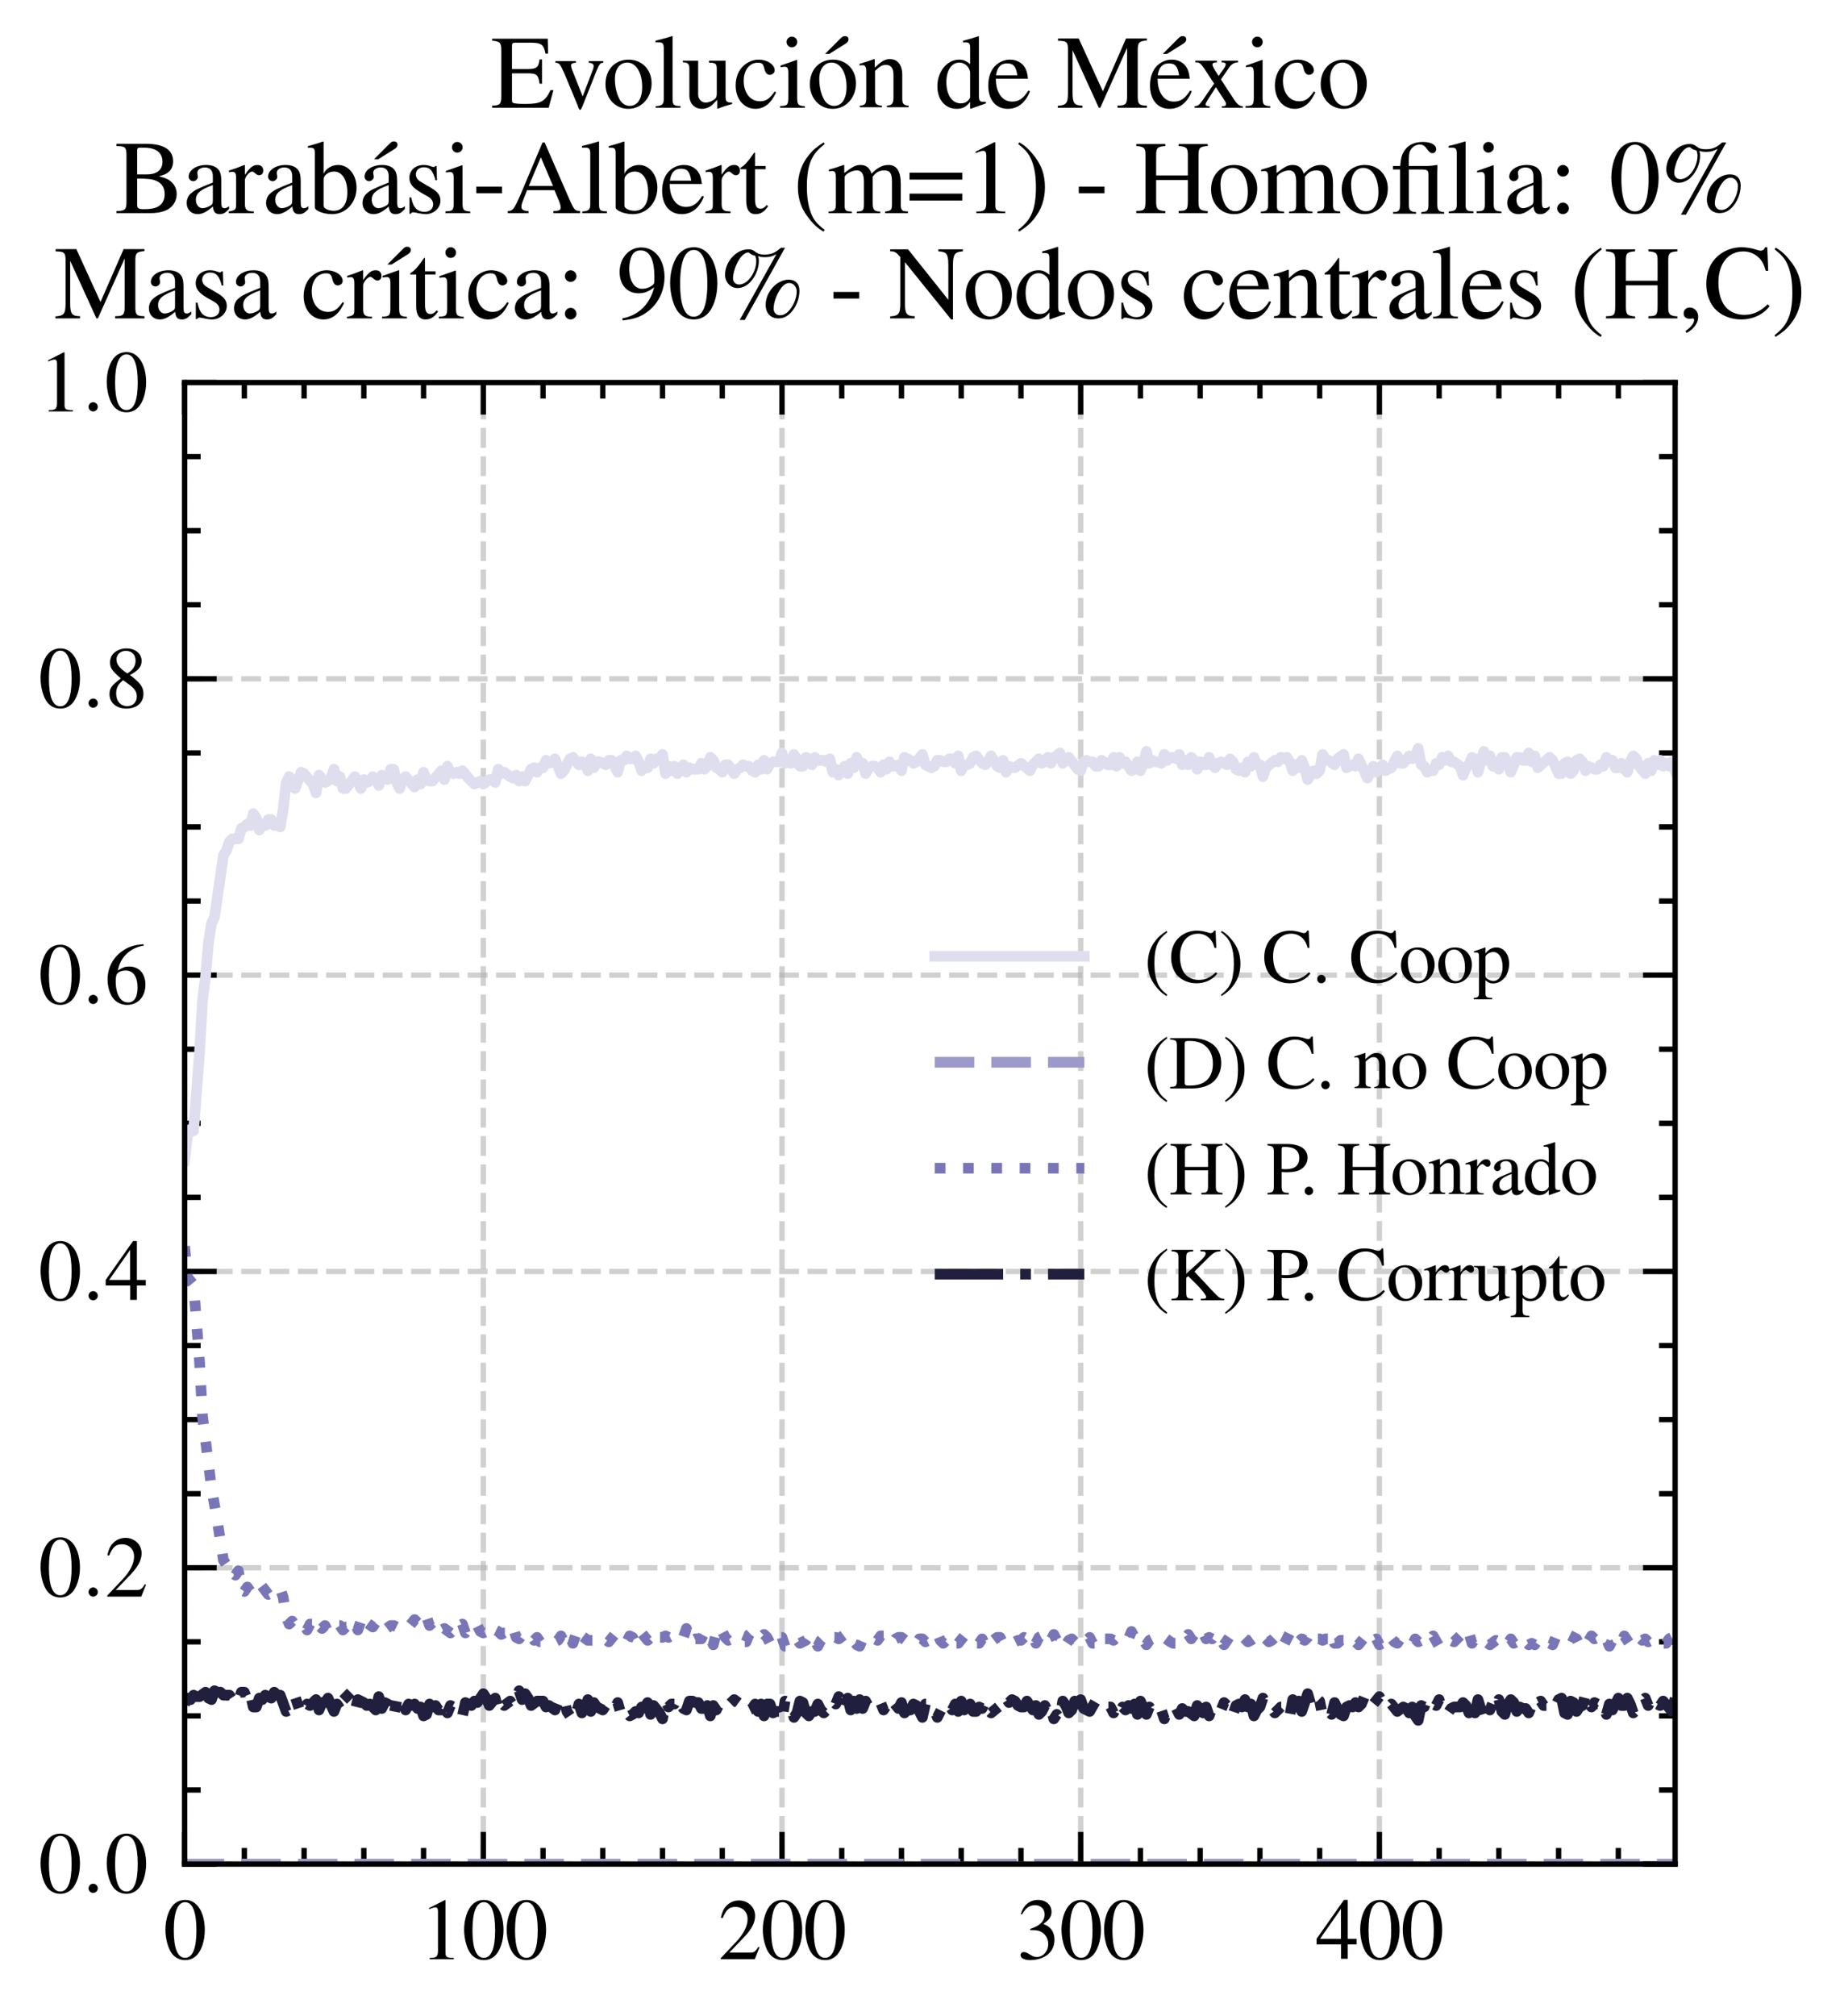 <?xml version="1.0" encoding="utf-8" standalone="no"?>
<!DOCTYPE svg PUBLIC "-//W3C//DTD SVG 1.1//EN"
  "http://www.w3.org/Graphics/SVG/1.1/DTD/svg11.dtd">
<svg xmlns:xlink="http://www.w3.org/1999/xlink" width="172.587pt" height="188.617pt" viewBox="0 0 172.587 188.617" xmlns="http://www.w3.org/2000/svg" version="1.1">
 <defs>
  <style type="text/css">*{stroke-linejoin: round; stroke-linecap: butt}</style>
 </defs>
 <g id="figure_1">
  <g id="patch_1">
   <path d="M 0 188.617 
L 172.587 188.617 
L 172.587 0 
L 0 0 
z
" style="fill: #ffffff"/>
  </g>
  <g id="axes_1">
   <g id="patch_2">
    <path d="M 17.278 174.388 
L 156.778 174.388 
L 156.778 35.788 
L 17.278 35.788 
z
" style="fill: #ffffff"/>
   </g>
   <g id="matplotlib.axis_1">
    <g id="xtick_1">
     <g id="line2d_1">
      <path d="M 17.278 174.388 
L 17.278 35.788 
" clip-path="url(#p46251d59bc)" style="fill: none; stroke-dasharray: 1.85,0.8; stroke-dashoffset: 0; stroke: #b0b0b0; stroke-opacity: 0.6; stroke-width: 0.5"/>
     </g>
     <g id="line2d_2">
      <defs>
       <path id="m12df26065c" d="M 0 0 
L 0 -3 
" style="stroke: #000000; stroke-width: 0.5"/>
      </defs>
      <g>
       <use xlink:href="#m12df26065c" x="17.278" y="174.388" style="stroke: #000000; stroke-width: 0.5"/>
      </g>
     </g>
     <g id="line2d_3">
      <defs>
       <path id="m7e5b7e2265" d="M 0 0 
L 0 3 
" style="stroke: #000000; stroke-width: 0.5"/>
      </defs>
      <g>
       <use xlink:href="#m7e5b7e2265" x="17.278" y="35.788" style="stroke: #000000; stroke-width: 0.5"/>
      </g>
     </g>
     <g id="text_1">
      <!-- $\mathdefault{0}$ -->
      <g transform="translate(15.285 183.292) scale(0.08 -0.08)">
       <defs>
        <path id="NimbusRomNo9L-Regu-30" d="M 1626 4352 
C 1274 4352 1005 4244 768 4020 
C 397 3661 154 2925 154 2176 
C 154 1479 365 730 666 372 
C 902 90 1229 -64 1600 -64 
C 1926 -64 2202 45 2432 269 
C 2803 621 3046 1364 3046 2138 
C 3046 3450 2464 4352 1626 4352 
z
M 1606 4186 
C 2144 4186 2432 3463 2432 2125 
C 2432 788 2150 103 1600 103 
C 1050 103 768 788 768 2119 
C 768 3476 1056 4186 1606 4186 
z
" transform="scale(0.016)"/>
       </defs>
       <use xlink:href="#NimbusRomNo9L-Regu-30" transform="scale(0.996)"/>
      </g>
     </g>
    </g>
    <g id="xtick_2">
     <g id="line2d_4">
      <path d="M 45.234 174.388 
L 45.234 35.788 
" clip-path="url(#p46251d59bc)" style="fill: none; stroke-dasharray: 1.85,0.8; stroke-dashoffset: 0; stroke: #b0b0b0; stroke-opacity: 0.6; stroke-width: 0.5"/>
     </g>
     <g id="line2d_5">
      <g>
       <use xlink:href="#m12df26065c" x="45.234" y="174.388" style="stroke: #000000; stroke-width: 0.5"/>
      </g>
     </g>
     <g id="line2d_6">
      <g>
       <use xlink:href="#m7e5b7e2265" x="45.234" y="35.788" style="stroke: #000000; stroke-width: 0.5"/>
      </g>
     </g>
     <g id="text_2">
      <!-- $\mathdefault{100}$ -->
      <g transform="translate(39.256 183.292) scale(0.08 -0.08)">
       <defs>
        <path id="NimbusRomNo9L-Regu-31" d="M 1862 4339 
L 710 3757 
L 710 3667 
C 787 3699 858 3725 883 3738 
C 998 3783 1107 3808 1171 3808 
C 1306 3808 1363 3711 1363 3505 
L 1363 592 
C 1363 379 1312 232 1210 173 
C 1114 116 1024 96 755 96 
L 755 0 
L 2522 0 
L 2522 96 
C 2016 96 1914 160 1914 470 
L 1914 4327 
L 1862 4339 
z
" transform="scale(0.016)"/>
       </defs>
       <use xlink:href="#NimbusRomNo9L-Regu-31" transform="scale(0.996)"/>
       <use xlink:href="#NimbusRomNo9L-Regu-30" transform="translate(49.813 0) scale(0.996)"/>
       <use xlink:href="#NimbusRomNo9L-Regu-30" transform="translate(99.626 0) scale(0.996)"/>
      </g>
     </g>
    </g>
    <g id="xtick_3">
     <g id="line2d_7">
      <path d="M 73.19 174.388 
L 73.19 35.788 
" clip-path="url(#p46251d59bc)" style="fill: none; stroke-dasharray: 1.85,0.8; stroke-dashoffset: 0; stroke: #b0b0b0; stroke-opacity: 0.6; stroke-width: 0.5"/>
     </g>
     <g id="line2d_8">
      <g>
       <use xlink:href="#m12df26065c" x="73.19" y="174.388" style="stroke: #000000; stroke-width: 0.5"/>
      </g>
     </g>
     <g id="line2d_9">
      <g>
       <use xlink:href="#m7e5b7e2265" x="73.19" y="35.788" style="stroke: #000000; stroke-width: 0.5"/>
      </g>
     </g>
     <g id="text_3">
      <!-- $\mathdefault{200}$ -->
      <g transform="translate(67.212 183.292) scale(0.08 -0.08)">
       <defs>
        <path id="NimbusRomNo9L-Regu-32" d="M 3040 875 
L 2957 907 
C 2720 544 2637 486 2349 486 
L 819 486 
L 1894 1609 
C 2464 2202 2714 2687 2714 3185 
C 2714 3823 2195 4313 1530 4313 
C 1178 4313 845 4173 608 3918 
C 403 3700 307 3496 198 3043 
L 333 3011 
C 589 3636 819 3840 1261 3840 
C 1798 3840 2163 3476 2163 2940 
C 2163 2443 1869 1850 1331 1282 
L 192 77 
L 192 0 
L 2688 0 
L 3040 875 
z
" transform="scale(0.016)"/>
       </defs>
       <use xlink:href="#NimbusRomNo9L-Regu-32" transform="scale(0.996)"/>
       <use xlink:href="#NimbusRomNo9L-Regu-30" transform="translate(49.813 0) scale(0.996)"/>
       <use xlink:href="#NimbusRomNo9L-Regu-30" transform="translate(99.626 0) scale(0.996)"/>
      </g>
     </g>
    </g>
    <g id="xtick_4">
     <g id="line2d_10">
      <path d="M 101.145 174.388 
L 101.145 35.788 
" clip-path="url(#p46251d59bc)" style="fill: none; stroke-dasharray: 1.85,0.8; stroke-dashoffset: 0; stroke: #b0b0b0; stroke-opacity: 0.6; stroke-width: 0.5"/>
     </g>
     <g id="line2d_11">
      <g>
       <use xlink:href="#m12df26065c" x="101.145" y="174.388" style="stroke: #000000; stroke-width: 0.5"/>
      </g>
     </g>
     <g id="line2d_12">
      <g>
       <use xlink:href="#m7e5b7e2265" x="101.145" y="35.788" style="stroke: #000000; stroke-width: 0.5"/>
      </g>
     </g>
     <g id="text_4">
      <!-- $\mathdefault{300}$ -->
      <g transform="translate(95.168 183.292) scale(0.08 -0.08)">
       <defs>
        <path id="NimbusRomNo9L-Regu-33" d="M 979 2138 
C 1357 2138 1504 2125 1658 2068 
C 2054 1927 2304 1562 2304 1120 
C 2304 583 1939 167 1466 167 
C 1293 167 1165 212 928 365 
C 736 480 627 525 518 525 
C 371 525 275 436 275 301 
C 275 77 550 -64 998 -64 
C 1491 -64 1997 103 2298 365 
C 2598 628 2765 999 2765 1428 
C 2765 1754 2662 2055 2477 2253 
C 2349 2394 2227 2471 1946 2592 
C 2387 2893 2547 3130 2547 3476 
C 2547 3994 2138 4352 1549 4352 
C 1229 4352 947 4244 717 4039 
C 525 3866 429 3699 288 3315 
L 384 3290 
C 646 3757 934 3968 1338 3968 
C 1754 3968 2042 3687 2042 3284 
C 2042 3053 1946 2823 1786 2663 
C 1594 2471 1414 2375 979 2221 
L 979 2138 
z
" transform="scale(0.016)"/>
       </defs>
       <use xlink:href="#NimbusRomNo9L-Regu-33" transform="scale(0.996)"/>
       <use xlink:href="#NimbusRomNo9L-Regu-30" transform="translate(49.813 0) scale(0.996)"/>
       <use xlink:href="#NimbusRomNo9L-Regu-30" transform="translate(99.626 0) scale(0.996)"/>
      </g>
     </g>
    </g>
    <g id="xtick_5">
     <g id="line2d_13">
      <path d="M 129.101 174.388 
L 129.101 35.788 
" clip-path="url(#p46251d59bc)" style="fill: none; stroke-dasharray: 1.85,0.8; stroke-dashoffset: 0; stroke: #b0b0b0; stroke-opacity: 0.6; stroke-width: 0.5"/>
     </g>
     <g id="line2d_14">
      <g>
       <use xlink:href="#m12df26065c" x="129.101" y="174.388" style="stroke: #000000; stroke-width: 0.5"/>
      </g>
     </g>
     <g id="line2d_15">
      <g>
       <use xlink:href="#m7e5b7e2265" x="129.101" y="35.788" style="stroke: #000000; stroke-width: 0.5"/>
      </g>
     </g>
     <g id="text_5">
      <!-- $\mathdefault{400}$ -->
      <g transform="translate(123.124 183.292) scale(0.08 -0.08)">
       <defs>
        <path id="NimbusRomNo9L-Regu-34" d="M 3021 1497 
L 2368 1497 
L 2368 4352 
L 2086 4352 
L 77 1497 
L 77 1088 
L 1875 1088 
L 1875 32 
L 2368 32 
L 2368 1088 
L 3021 1088 
L 3021 1497 
z
M 1869 1497 
L 333 1497 
L 1869 3698 
L 1869 1497 
z
" transform="scale(0.016)"/>
       </defs>
       <use xlink:href="#NimbusRomNo9L-Regu-34" transform="scale(0.996)"/>
       <use xlink:href="#NimbusRomNo9L-Regu-30" transform="translate(49.813 0) scale(0.996)"/>
       <use xlink:href="#NimbusRomNo9L-Regu-30" transform="translate(99.626 0) scale(0.996)"/>
      </g>
     </g>
    </g>
    <g id="xtick_6">
     <g id="line2d_16">
      <defs>
       <path id="md9eea6c86a" d="M 0 0 
L 0 -1.5 
" style="stroke: #000000; stroke-width: 0.5"/>
      </defs>
      <g>
       <use xlink:href="#md9eea6c86a" x="22.869" y="174.388" style="stroke: #000000; stroke-width: 0.5"/>
      </g>
     </g>
     <g id="line2d_17">
      <defs>
       <path id="mfbf2f1ae19" d="M 0 0 
L 0 1.5 
" style="stroke: #000000; stroke-width: 0.5"/>
      </defs>
      <g>
       <use xlink:href="#mfbf2f1ae19" x="22.869" y="35.788" style="stroke: #000000; stroke-width: 0.5"/>
      </g>
     </g>
    </g>
    <g id="xtick_7">
     <g id="line2d_18">
      <g>
       <use xlink:href="#md9eea6c86a" x="28.46" y="174.388" style="stroke: #000000; stroke-width: 0.5"/>
      </g>
     </g>
     <g id="line2d_19">
      <g>
       <use xlink:href="#mfbf2f1ae19" x="28.46" y="35.788" style="stroke: #000000; stroke-width: 0.5"/>
      </g>
     </g>
    </g>
    <g id="xtick_8">
     <g id="line2d_20">
      <g>
       <use xlink:href="#md9eea6c86a" x="34.051" y="174.388" style="stroke: #000000; stroke-width: 0.5"/>
      </g>
     </g>
     <g id="line2d_21">
      <g>
       <use xlink:href="#mfbf2f1ae19" x="34.051" y="35.788" style="stroke: #000000; stroke-width: 0.5"/>
      </g>
     </g>
    </g>
    <g id="xtick_9">
     <g id="line2d_22">
      <g>
       <use xlink:href="#md9eea6c86a" x="39.642" y="174.388" style="stroke: #000000; stroke-width: 0.5"/>
      </g>
     </g>
     <g id="line2d_23">
      <g>
       <use xlink:href="#mfbf2f1ae19" x="39.642" y="35.788" style="stroke: #000000; stroke-width: 0.5"/>
      </g>
     </g>
    </g>
    <g id="xtick_10">
     <g id="line2d_24">
      <g>
       <use xlink:href="#md9eea6c86a" x="50.825" y="174.388" style="stroke: #000000; stroke-width: 0.5"/>
      </g>
     </g>
     <g id="line2d_25">
      <g>
       <use xlink:href="#mfbf2f1ae19" x="50.825" y="35.788" style="stroke: #000000; stroke-width: 0.5"/>
      </g>
     </g>
    </g>
    <g id="xtick_11">
     <g id="line2d_26">
      <g>
       <use xlink:href="#md9eea6c86a" x="56.416" y="174.388" style="stroke: #000000; stroke-width: 0.5"/>
      </g>
     </g>
     <g id="line2d_27">
      <g>
       <use xlink:href="#mfbf2f1ae19" x="56.416" y="35.788" style="stroke: #000000; stroke-width: 0.5"/>
      </g>
     </g>
    </g>
    <g id="xtick_12">
     <g id="line2d_28">
      <g>
       <use xlink:href="#md9eea6c86a" x="62.007" y="174.388" style="stroke: #000000; stroke-width: 0.5"/>
      </g>
     </g>
     <g id="line2d_29">
      <g>
       <use xlink:href="#mfbf2f1ae19" x="62.007" y="35.788" style="stroke: #000000; stroke-width: 0.5"/>
      </g>
     </g>
    </g>
    <g id="xtick_13">
     <g id="line2d_30">
      <g>
       <use xlink:href="#md9eea6c86a" x="67.598" y="174.388" style="stroke: #000000; stroke-width: 0.5"/>
      </g>
     </g>
     <g id="line2d_31">
      <g>
       <use xlink:href="#mfbf2f1ae19" x="67.598" y="35.788" style="stroke: #000000; stroke-width: 0.5"/>
      </g>
     </g>
    </g>
    <g id="xtick_14">
     <g id="line2d_32">
      <g>
       <use xlink:href="#md9eea6c86a" x="78.781" y="174.388" style="stroke: #000000; stroke-width: 0.5"/>
      </g>
     </g>
     <g id="line2d_33">
      <g>
       <use xlink:href="#mfbf2f1ae19" x="78.781" y="35.788" style="stroke: #000000; stroke-width: 0.5"/>
      </g>
     </g>
    </g>
    <g id="xtick_15">
     <g id="line2d_34">
      <g>
       <use xlink:href="#md9eea6c86a" x="84.372" y="174.388" style="stroke: #000000; stroke-width: 0.5"/>
      </g>
     </g>
     <g id="line2d_35">
      <g>
       <use xlink:href="#mfbf2f1ae19" x="84.372" y="35.788" style="stroke: #000000; stroke-width: 0.5"/>
      </g>
     </g>
    </g>
    <g id="xtick_16">
     <g id="line2d_36">
      <g>
       <use xlink:href="#md9eea6c86a" x="89.963" y="174.388" style="stroke: #000000; stroke-width: 0.5"/>
      </g>
     </g>
     <g id="line2d_37">
      <g>
       <use xlink:href="#mfbf2f1ae19" x="89.963" y="35.788" style="stroke: #000000; stroke-width: 0.5"/>
      </g>
     </g>
    </g>
    <g id="xtick_17">
     <g id="line2d_38">
      <g>
       <use xlink:href="#md9eea6c86a" x="95.554" y="174.388" style="stroke: #000000; stroke-width: 0.5"/>
      </g>
     </g>
     <g id="line2d_39">
      <g>
       <use xlink:href="#mfbf2f1ae19" x="95.554" y="35.788" style="stroke: #000000; stroke-width: 0.5"/>
      </g>
     </g>
    </g>
    <g id="xtick_18">
     <g id="line2d_40">
      <g>
       <use xlink:href="#md9eea6c86a" x="106.737" y="174.388" style="stroke: #000000; stroke-width: 0.5"/>
      </g>
     </g>
     <g id="line2d_41">
      <g>
       <use xlink:href="#mfbf2f1ae19" x="106.737" y="35.788" style="stroke: #000000; stroke-width: 0.5"/>
      </g>
     </g>
    </g>
    <g id="xtick_19">
     <g id="line2d_42">
      <g>
       <use xlink:href="#md9eea6c86a" x="112.328" y="174.388" style="stroke: #000000; stroke-width: 0.5"/>
      </g>
     </g>
     <g id="line2d_43">
      <g>
       <use xlink:href="#mfbf2f1ae19" x="112.328" y="35.788" style="stroke: #000000; stroke-width: 0.5"/>
      </g>
     </g>
    </g>
    <g id="xtick_20">
     <g id="line2d_44">
      <g>
       <use xlink:href="#md9eea6c86a" x="117.919" y="174.388" style="stroke: #000000; stroke-width: 0.5"/>
      </g>
     </g>
     <g id="line2d_45">
      <g>
       <use xlink:href="#mfbf2f1ae19" x="117.919" y="35.788" style="stroke: #000000; stroke-width: 0.5"/>
      </g>
     </g>
    </g>
    <g id="xtick_21">
     <g id="line2d_46">
      <g>
       <use xlink:href="#md9eea6c86a" x="123.51" y="174.388" style="stroke: #000000; stroke-width: 0.5"/>
      </g>
     </g>
     <g id="line2d_47">
      <g>
       <use xlink:href="#mfbf2f1ae19" x="123.51" y="35.788" style="stroke: #000000; stroke-width: 0.5"/>
      </g>
     </g>
    </g>
    <g id="xtick_22">
     <g id="line2d_48">
      <g>
       <use xlink:href="#md9eea6c86a" x="134.693" y="174.388" style="stroke: #000000; stroke-width: 0.5"/>
      </g>
     </g>
     <g id="line2d_49">
      <g>
       <use xlink:href="#mfbf2f1ae19" x="134.693" y="35.788" style="stroke: #000000; stroke-width: 0.5"/>
      </g>
     </g>
    </g>
    <g id="xtick_23">
     <g id="line2d_50">
      <g>
       <use xlink:href="#md9eea6c86a" x="140.284" y="174.388" style="stroke: #000000; stroke-width: 0.5"/>
      </g>
     </g>
     <g id="line2d_51">
      <g>
       <use xlink:href="#mfbf2f1ae19" x="140.284" y="35.788" style="stroke: #000000; stroke-width: 0.5"/>
      </g>
     </g>
    </g>
    <g id="xtick_24">
     <g id="line2d_52">
      <g>
       <use xlink:href="#md9eea6c86a" x="145.875" y="174.388" style="stroke: #000000; stroke-width: 0.5"/>
      </g>
     </g>
     <g id="line2d_53">
      <g>
       <use xlink:href="#mfbf2f1ae19" x="145.875" y="35.788" style="stroke: #000000; stroke-width: 0.5"/>
      </g>
     </g>
    </g>
    <g id="xtick_25">
     <g id="line2d_54">
      <g>
       <use xlink:href="#md9eea6c86a" x="151.466" y="174.388" style="stroke: #000000; stroke-width: 0.5"/>
      </g>
     </g>
     <g id="line2d_55">
      <g>
       <use xlink:href="#mfbf2f1ae19" x="151.466" y="35.788" style="stroke: #000000; stroke-width: 0.5"/>
      </g>
     </g>
    </g>
   </g>
   <g id="matplotlib.axis_2">
    <g id="ytick_1">
     <g id="line2d_56">
      <path d="M 17.278 174.388 
L 156.778 174.388 
" clip-path="url(#p46251d59bc)" style="fill: none; stroke-dasharray: 1.85,0.8; stroke-dashoffset: 0; stroke: #b0b0b0; stroke-opacity: 0.6; stroke-width: 0.5"/>
     </g>
     <g id="line2d_57">
      <defs>
       <path id="m13559b75c2" d="M 0 0 
L 3 0 
" style="stroke: #000000; stroke-width: 0.5"/>
      </defs>
      <g>
       <use xlink:href="#m13559b75c2" x="17.278" y="174.388" style="stroke: #000000; stroke-width: 0.5"/>
      </g>
     </g>
     <g id="line2d_58">
      <defs>
       <path id="m109f91e388" d="M 0 0 
L -3 0 
" style="stroke: #000000; stroke-width: 0.5"/>
      </defs>
      <g>
       <use xlink:href="#m109f91e388" x="156.778" y="174.388" style="stroke: #000000; stroke-width: 0.5"/>
      </g>
     </g>
     <g id="text_6">
      <!-- $\mathdefault{0.0}$ -->
      <g transform="translate(3.6 177.09) scale(0.08 -0.08)">
       <defs>
        <path id="CMMI10-3a" d="M 1229 338 
C 1229 522 1075 675 890 675 
C 704 675 550 522 550 338 
C 550 153 704 0 890 0 
C 1075 0 1229 153 1229 338 
z
" transform="scale(0.016)"/>
       </defs>
       <use xlink:href="#NimbusRomNo9L-Regu-30" transform="scale(0.996)"/>
       <use xlink:href="#CMMI10-3a" transform="translate(49.813 0) scale(0.996)"/>
       <use xlink:href="#NimbusRomNo9L-Regu-30" transform="translate(77.409 0) scale(0.996)"/>
      </g>
     </g>
    </g>
    <g id="ytick_2">
     <g id="line2d_59">
      <path d="M 17.278 146.668 
L 156.778 146.668 
" clip-path="url(#p46251d59bc)" style="fill: none; stroke-dasharray: 1.85,0.8; stroke-dashoffset: 0; stroke: #b0b0b0; stroke-opacity: 0.6; stroke-width: 0.5"/>
     </g>
     <g id="line2d_60">
      <g>
       <use xlink:href="#m13559b75c2" x="17.278" y="146.668" style="stroke: #000000; stroke-width: 0.5"/>
      </g>
     </g>
     <g id="line2d_61">
      <g>
       <use xlink:href="#m109f91e388" x="156.778" y="146.668" style="stroke: #000000; stroke-width: 0.5"/>
      </g>
     </g>
     <g id="text_7">
      <!-- $\mathdefault{0.2}$ -->
      <g transform="translate(3.6 149.37) scale(0.08 -0.08)">
       <use xlink:href="#NimbusRomNo9L-Regu-30" transform="scale(0.996)"/>
       <use xlink:href="#CMMI10-3a" transform="translate(49.813 0) scale(0.996)"/>
       <use xlink:href="#NimbusRomNo9L-Regu-32" transform="translate(77.409 0) scale(0.996)"/>
      </g>
     </g>
    </g>
    <g id="ytick_3">
     <g id="line2d_62">
      <path d="M 17.278 118.948 
L 156.778 118.948 
" clip-path="url(#p46251d59bc)" style="fill: none; stroke-dasharray: 1.85,0.8; stroke-dashoffset: 0; stroke: #b0b0b0; stroke-opacity: 0.6; stroke-width: 0.5"/>
     </g>
     <g id="line2d_63">
      <g>
       <use xlink:href="#m13559b75c2" x="17.278" y="118.948" style="stroke: #000000; stroke-width: 0.5"/>
      </g>
     </g>
     <g id="line2d_64">
      <g>
       <use xlink:href="#m109f91e388" x="156.778" y="118.948" style="stroke: #000000; stroke-width: 0.5"/>
      </g>
     </g>
     <g id="text_8">
      <!-- $\mathdefault{0.4}$ -->
      <g transform="translate(3.6 121.65) scale(0.08 -0.08)">
       <use xlink:href="#NimbusRomNo9L-Regu-30" transform="scale(0.996)"/>
       <use xlink:href="#CMMI10-3a" transform="translate(49.813 0) scale(0.996)"/>
       <use xlink:href="#NimbusRomNo9L-Regu-34" transform="translate(77.409 0) scale(0.996)"/>
      </g>
     </g>
    </g>
    <g id="ytick_4">
     <g id="line2d_65">
      <path d="M 17.278 91.228 
L 156.778 91.228 
" clip-path="url(#p46251d59bc)" style="fill: none; stroke-dasharray: 1.85,0.8; stroke-dashoffset: 0; stroke: #b0b0b0; stroke-opacity: 0.6; stroke-width: 0.5"/>
     </g>
     <g id="line2d_66">
      <g>
       <use xlink:href="#m13559b75c2" x="17.278" y="91.228" style="stroke: #000000; stroke-width: 0.5"/>
      </g>
     </g>
     <g id="line2d_67">
      <g>
       <use xlink:href="#m109f91e388" x="156.778" y="91.228" style="stroke: #000000; stroke-width: 0.5"/>
      </g>
     </g>
     <g id="text_9">
      <!-- $\mathdefault{0.6}$ -->
      <g transform="translate(3.6 93.93) scale(0.08 -0.08)">
       <defs>
        <path id="NimbusRomNo9L-Regu-36" d="M 2854 4391 
C 2125 4327 1754 4205 1286 3879 
C 595 3386 218 2656 218 1802 
C 218 1248 390 688 666 370 
C 909 89 1254 -64 1651 -64 
C 2445 -64 2995 541 2995 1421 
C 2995 2236 2528 2752 1792 2752 
C 1510 2752 1376 2707 973 2464 
C 1146 3431 1862 4122 2867 4288 
L 2854 4391 
z
M 1549 2458 
C 2099 2458 2419 2000 2419 1204 
C 2419 504 2170 116 1722 116 
C 1158 116 813 714 813 1700 
C 813 2025 864 2203 992 2299 
C 1126 2400 1325 2458 1549 2458 
z
" transform="scale(0.016)"/>
       </defs>
       <use xlink:href="#NimbusRomNo9L-Regu-30" transform="scale(0.996)"/>
       <use xlink:href="#CMMI10-3a" transform="translate(49.813 0) scale(0.996)"/>
       <use xlink:href="#NimbusRomNo9L-Regu-36" transform="translate(77.409 0) scale(0.996)"/>
      </g>
     </g>
    </g>
    <g id="ytick_5">
     <g id="line2d_68">
      <path d="M 17.278 63.508 
L 156.778 63.508 
" clip-path="url(#p46251d59bc)" style="fill: none; stroke-dasharray: 1.85,0.8; stroke-dashoffset: 0; stroke: #b0b0b0; stroke-opacity: 0.6; stroke-width: 0.5"/>
     </g>
     <g id="line2d_69">
      <g>
       <use xlink:href="#m13559b75c2" x="17.278" y="63.508" style="stroke: #000000; stroke-width: 0.5"/>
      </g>
     </g>
     <g id="line2d_70">
      <g>
       <use xlink:href="#m109f91e388" x="156.778" y="63.508" style="stroke: #000000; stroke-width: 0.5"/>
      </g>
     </g>
     <g id="text_10">
      <!-- $\mathdefault{0.8}$ -->
      <g transform="translate(3.6 66.21) scale(0.08 -0.08)">
       <defs>
        <path id="NimbusRomNo9L-Regu-38" d="M 1856 2400 
C 2490 2740 2714 3008 2714 3444 
C 2714 3968 2253 4352 1613 4352 
C 915 4352 397 3924 397 3341 
C 397 2925 518 2740 1190 2151 
C 499 1626 358 1428 358 992 
C 358 372 864 -64 1587 -64 
C 2355 -64 2848 359 2848 1018 
C 2848 1511 2630 1824 1856 2400 
z
M 1741 1741 
C 2208 1408 2362 1178 2362 820 
C 2362 404 2074 116 1658 116 
C 1171 116 845 487 845 1044 
C 845 1453 986 1722 1357 2023 
L 1741 1741 
z
M 1670 2516 
C 1101 2887 870 3181 870 3540 
C 870 3911 1158 4173 1562 4173 
C 1997 4173 2272 3892 2272 3450 
C 2272 3085 2093 2797 1728 2554 
C 1696 2535 1696 2535 1670 2516 
z
" transform="scale(0.016)"/>
       </defs>
       <use xlink:href="#NimbusRomNo9L-Regu-30" transform="scale(0.996)"/>
       <use xlink:href="#CMMI10-3a" transform="translate(49.813 0) scale(0.996)"/>
       <use xlink:href="#NimbusRomNo9L-Regu-38" transform="translate(77.409 0) scale(0.996)"/>
      </g>
     </g>
    </g>
    <g id="ytick_6">
     <g id="line2d_71">
      <path d="M 17.278 35.788 
L 156.778 35.788 
" clip-path="url(#p46251d59bc)" style="fill: none; stroke-dasharray: 1.85,0.8; stroke-dashoffset: 0; stroke: #b0b0b0; stroke-opacity: 0.6; stroke-width: 0.5"/>
     </g>
     <g id="line2d_72">
      <g>
       <use xlink:href="#m13559b75c2" x="17.278" y="35.788" style="stroke: #000000; stroke-width: 0.5"/>
      </g>
     </g>
     <g id="line2d_73">
      <g>
       <use xlink:href="#m109f91e388" x="156.778" y="35.788" style="stroke: #000000; stroke-width: 0.5"/>
      </g>
     </g>
     <g id="text_11">
      <!-- $\mathdefault{1.0}$ -->
      <g transform="translate(3.6 38.49) scale(0.08 -0.08)">
       <use xlink:href="#NimbusRomNo9L-Regu-31" transform="scale(0.996)"/>
       <use xlink:href="#CMMI10-3a" transform="translate(49.813 0) scale(0.996)"/>
       <use xlink:href="#NimbusRomNo9L-Regu-30" transform="translate(77.409 0) scale(0.996)"/>
      </g>
     </g>
    </g>
    <g id="ytick_7">
     <g id="line2d_74">
      <defs>
       <path id="m7cacf64aae" d="M 0 0 
L 1.5 0 
" style="stroke: #000000; stroke-width: 0.5"/>
      </defs>
      <g>
       <use xlink:href="#m7cacf64aae" x="17.278" y="167.458" style="stroke: #000000; stroke-width: 0.5"/>
      </g>
     </g>
     <g id="line2d_75">
      <defs>
       <path id="m1590afb135" d="M 0 0 
L -1.5 0 
" style="stroke: #000000; stroke-width: 0.5"/>
      </defs>
      <g>
       <use xlink:href="#m1590afb135" x="156.778" y="167.458" style="stroke: #000000; stroke-width: 0.5"/>
      </g>
     </g>
    </g>
    <g id="ytick_8">
     <g id="line2d_76">
      <g>
       <use xlink:href="#m7cacf64aae" x="17.278" y="160.528" style="stroke: #000000; stroke-width: 0.5"/>
      </g>
     </g>
     <g id="line2d_77">
      <g>
       <use xlink:href="#m1590afb135" x="156.778" y="160.528" style="stroke: #000000; stroke-width: 0.5"/>
      </g>
     </g>
    </g>
    <g id="ytick_9">
     <g id="line2d_78">
      <g>
       <use xlink:href="#m7cacf64aae" x="17.278" y="153.598" style="stroke: #000000; stroke-width: 0.5"/>
      </g>
     </g>
     <g id="line2d_79">
      <g>
       <use xlink:href="#m1590afb135" x="156.778" y="153.598" style="stroke: #000000; stroke-width: 0.5"/>
      </g>
     </g>
    </g>
    <g id="ytick_10">
     <g id="line2d_80">
      <g>
       <use xlink:href="#m7cacf64aae" x="17.278" y="139.738" style="stroke: #000000; stroke-width: 0.5"/>
      </g>
     </g>
     <g id="line2d_81">
      <g>
       <use xlink:href="#m1590afb135" x="156.778" y="139.738" style="stroke: #000000; stroke-width: 0.5"/>
      </g>
     </g>
    </g>
    <g id="ytick_11">
     <g id="line2d_82">
      <g>
       <use xlink:href="#m7cacf64aae" x="17.278" y="132.808" style="stroke: #000000; stroke-width: 0.5"/>
      </g>
     </g>
     <g id="line2d_83">
      <g>
       <use xlink:href="#m1590afb135" x="156.778" y="132.808" style="stroke: #000000; stroke-width: 0.5"/>
      </g>
     </g>
    </g>
    <g id="ytick_12">
     <g id="line2d_84">
      <g>
       <use xlink:href="#m7cacf64aae" x="17.278" y="125.878" style="stroke: #000000; stroke-width: 0.5"/>
      </g>
     </g>
     <g id="line2d_85">
      <g>
       <use xlink:href="#m1590afb135" x="156.778" y="125.878" style="stroke: #000000; stroke-width: 0.5"/>
      </g>
     </g>
    </g>
    <g id="ytick_13">
     <g id="line2d_86">
      <g>
       <use xlink:href="#m7cacf64aae" x="17.278" y="112.018" style="stroke: #000000; stroke-width: 0.5"/>
      </g>
     </g>
     <g id="line2d_87">
      <g>
       <use xlink:href="#m1590afb135" x="156.778" y="112.018" style="stroke: #000000; stroke-width: 0.5"/>
      </g>
     </g>
    </g>
    <g id="ytick_14">
     <g id="line2d_88">
      <g>
       <use xlink:href="#m7cacf64aae" x="17.278" y="105.088" style="stroke: #000000; stroke-width: 0.5"/>
      </g>
     </g>
     <g id="line2d_89">
      <g>
       <use xlink:href="#m1590afb135" x="156.778" y="105.088" style="stroke: #000000; stroke-width: 0.5"/>
      </g>
     </g>
    </g>
    <g id="ytick_15">
     <g id="line2d_90">
      <g>
       <use xlink:href="#m7cacf64aae" x="17.278" y="98.158" style="stroke: #000000; stroke-width: 0.5"/>
      </g>
     </g>
     <g id="line2d_91">
      <g>
       <use xlink:href="#m1590afb135" x="156.778" y="98.158" style="stroke: #000000; stroke-width: 0.5"/>
      </g>
     </g>
    </g>
    <g id="ytick_16">
     <g id="line2d_92">
      <g>
       <use xlink:href="#m7cacf64aae" x="17.278" y="84.298" style="stroke: #000000; stroke-width: 0.5"/>
      </g>
     </g>
     <g id="line2d_93">
      <g>
       <use xlink:href="#m1590afb135" x="156.778" y="84.298" style="stroke: #000000; stroke-width: 0.5"/>
      </g>
     </g>
    </g>
    <g id="ytick_17">
     <g id="line2d_94">
      <g>
       <use xlink:href="#m7cacf64aae" x="17.278" y="77.368" style="stroke: #000000; stroke-width: 0.5"/>
      </g>
     </g>
     <g id="line2d_95">
      <g>
       <use xlink:href="#m1590afb135" x="156.778" y="77.368" style="stroke: #000000; stroke-width: 0.5"/>
      </g>
     </g>
    </g>
    <g id="ytick_18">
     <g id="line2d_96">
      <g>
       <use xlink:href="#m7cacf64aae" x="17.278" y="70.438" style="stroke: #000000; stroke-width: 0.5"/>
      </g>
     </g>
     <g id="line2d_97">
      <g>
       <use xlink:href="#m1590afb135" x="156.778" y="70.438" style="stroke: #000000; stroke-width: 0.5"/>
      </g>
     </g>
    </g>
    <g id="ytick_19">
     <g id="line2d_98">
      <g>
       <use xlink:href="#m7cacf64aae" x="17.278" y="56.578" style="stroke: #000000; stroke-width: 0.5"/>
      </g>
     </g>
     <g id="line2d_99">
      <g>
       <use xlink:href="#m1590afb135" x="156.778" y="56.578" style="stroke: #000000; stroke-width: 0.5"/>
      </g>
     </g>
    </g>
    <g id="ytick_20">
     <g id="line2d_100">
      <g>
       <use xlink:href="#m7cacf64aae" x="17.278" y="49.648" style="stroke: #000000; stroke-width: 0.5"/>
      </g>
     </g>
     <g id="line2d_101">
      <g>
       <use xlink:href="#m1590afb135" x="156.778" y="49.648" style="stroke: #000000; stroke-width: 0.5"/>
      </g>
     </g>
    </g>
    <g id="ytick_21">
     <g id="line2d_102">
      <g>
       <use xlink:href="#m7cacf64aae" x="17.278" y="42.718" style="stroke: #000000; stroke-width: 0.5"/>
      </g>
     </g>
     <g id="line2d_103">
      <g>
       <use xlink:href="#m1590afb135" x="156.778" y="42.718" style="stroke: #000000; stroke-width: 0.5"/>
      </g>
     </g>
    </g>
   </g>
   <g id="line2d_104">
    <path d="M 17.278 108.553 
L 17.557 106.197 
L 17.837 105.642 
L 18.116 105.781 
L 18.676 98.435 
L 18.955 93.584 
L 19.235 91.367 
L 19.514 88.179 
L 19.794 86.377 
L 20.073 85.823 
L 20.912 80.001 
L 21.192 79.586 
L 21.471 78.754 
L 21.751 78.477 
L 22.31 78.477 
L 22.589 77.507 
L 22.869 77.368 
L 23.148 77.091 
L 23.428 77.229 
L 23.708 76.121 
L 23.987 76.536 
L 24.267 77.645 
L 24.546 77.091 
L 24.826 77.229 
L 25.105 76.675 
L 25.385 76.675 
L 25.665 77.229 
L 25.944 77.091 
L 26.224 77.368 
L 26.503 75.705 
L 26.783 73.21 
L 27.062 72.656 
L 27.342 73.487 
L 27.621 73.764 
L 28.181 72.24 
L 28.46 72.378 
L 29.299 73.349 
L 29.578 74.18 
L 29.858 72.517 
L 30.417 73.21 
L 30.697 73.071 
L 30.976 72.794 
L 31.256 71.963 
L 31.535 73.071 
L 31.815 72.656 
L 32.094 73.764 
L 32.374 73.764 
L 33.213 72.656 
L 33.492 73.071 
L 33.772 73.764 
L 34.051 72.933 
L 34.331 73.21 
L 34.61 73.071 
L 34.89 72.656 
L 35.17 72.794 
L 35.449 73.487 
L 35.729 72.517 
L 36.288 72.933 
L 36.567 71.963 
L 36.847 71.963 
L 37.126 73.21 
L 37.406 73.764 
L 37.686 72.933 
L 37.965 72.656 
L 38.804 73.626 
L 39.083 72.933 
L 39.363 73.349 
L 39.642 72.24 
L 39.922 72.933 
L 40.202 73.071 
L 40.481 73.071 
L 41.32 72.101 
L 41.599 72.933 
L 41.879 71.685 
L 42.159 72.24 
L 42.438 72.378 
L 42.718 72.24 
L 42.997 72.378 
L 43.277 72.101 
L 43.836 72.794 
L 44.395 73.349 
L 44.954 73.071 
L 45.234 73.349 
L 45.793 72.933 
L 46.072 72.933 
L 46.352 73.21 
L 46.631 71.963 
L 46.911 72.378 
L 47.191 72.24 
L 47.75 72.656 
L 48.029 72.794 
L 48.309 72.517 
L 48.588 73.071 
L 48.868 72.656 
L 49.147 73.071 
L 49.707 71.963 
L 49.986 71.824 
L 50.266 72.24 
L 50.545 71.824 
L 50.825 71.824 
L 51.104 71.131 
L 51.384 71.408 
L 51.664 71.27 
L 51.943 70.992 
L 52.502 72.378 
L 52.782 72.101 
L 53.341 70.992 
L 53.62 70.854 
L 54.18 71.547 
L 54.459 71.27 
L 54.739 71.408 
L 55.018 72.101 
L 55.298 70.992 
L 55.577 71.824 
L 55.857 71.27 
L 56.136 71.27 
L 56.696 71.547 
L 56.975 71.131 
L 57.255 71.131 
L 57.814 72.24 
L 58.093 71.131 
L 58.373 71.131 
L 58.652 70.715 
L 58.932 70.992 
L 59.212 70.992 
L 59.491 70.715 
L 59.771 71.27 
L 60.05 72.101 
L 60.33 71.685 
L 60.609 71.824 
L 60.889 70.992 
L 61.169 71.408 
L 61.448 70.992 
L 61.728 71.131 
L 62.007 70.577 
L 62.287 72.378 
L 62.566 71.685 
L 62.846 72.101 
L 63.125 71.685 
L 63.405 72.378 
L 63.964 71.547 
L 64.244 72.24 
L 64.523 71.824 
L 64.803 71.963 
L 65.362 71.963 
L 65.641 71.408 
L 65.921 71.963 
L 66.201 71.685 
L 66.48 70.854 
L 66.76 71.131 
L 67.039 71.824 
L 67.319 71.963 
L 67.598 72.24 
L 67.878 71.547 
L 68.158 71.547 
L 68.717 72.378 
L 68.996 71.963 
L 69.276 71.824 
L 69.555 71.547 
L 69.835 71.685 
L 70.114 71.685 
L 70.394 72.101 
L 70.674 72.24 
L 70.953 71.547 
L 71.233 71.963 
L 71.512 71.131 
L 71.792 71.963 
L 72.071 71.408 
L 72.351 71.27 
L 72.91 71.27 
L 73.19 70.438 
L 73.469 71.408 
L 73.749 71.27 
L 74.028 71.408 
L 74.308 70.577 
L 74.587 70.992 
L 74.867 71.685 
L 75.146 71.685 
L 75.426 70.854 
L 75.706 70.992 
L 75.985 71.547 
L 76.265 70.854 
L 76.544 71.131 
L 77.103 71.131 
L 77.383 71.27 
L 77.663 70.992 
L 77.942 72.24 
L 78.222 71.963 
L 78.501 72.517 
L 79.06 71.685 
L 79.34 72.378 
L 79.619 71.408 
L 79.899 71.824 
L 80.179 70.854 
L 80.458 71.547 
L 80.738 71.408 
L 81.017 72.378 
L 81.297 71.824 
L 81.576 71.685 
L 81.856 71.685 
L 82.135 71.824 
L 82.415 72.24 
L 82.695 71.547 
L 82.974 71.963 
L 83.254 71.27 
L 83.533 71.685 
L 83.813 71.685 
L 84.092 71.547 
L 84.372 72.101 
L 84.651 70.854 
L 85.211 71.131 
L 85.49 71.408 
L 85.77 71.27 
L 86.329 70.577 
L 86.608 71.547 
L 87.168 71.824 
L 87.447 71.685 
L 87.727 71.131 
L 88.006 71.131 
L 88.286 71.27 
L 88.565 71.27 
L 88.845 70.992 
L 89.124 70.992 
L 89.404 71.408 
L 89.684 70.715 
L 89.963 72.101 
L 90.243 71.547 
L 90.522 71.547 
L 90.802 71.408 
L 91.081 70.854 
L 91.361 70.715 
L 91.92 71.408 
L 92.2 71.547 
L 92.479 71.27 
L 92.759 70.715 
L 93.318 71.685 
L 93.597 71.824 
L 93.877 71.131 
L 94.157 72.24 
L 94.436 71.685 
L 94.716 71.824 
L 94.995 71.824 
L 95.554 71.408 
L 96.393 72.101 
L 96.673 71.547 
L 97.232 70.992 
L 97.511 71.408 
L 97.791 71.27 
L 98.07 70.854 
L 98.35 71.408 
L 98.629 70.854 
L 98.909 70.715 
L 99.189 70.438 
L 99.468 71.408 
L 100.027 70.854 
L 100.866 71.963 
L 101.145 72.101 
L 101.425 71.27 
L 101.705 71.131 
L 101.984 71.27 
L 102.264 71.27 
L 102.543 71.685 
L 102.823 71.685 
L 103.102 71.131 
L 103.662 71.547 
L 103.941 71.547 
L 104.221 70.854 
L 104.5 71.685 
L 104.78 70.854 
L 105.059 71.408 
L 105.339 71.27 
L 105.898 72.101 
L 106.178 71.963 
L 106.457 71.27 
L 106.737 72.101 
L 107.016 71.408 
L 107.296 70.299 
L 107.575 71.408 
L 107.855 71.131 
L 108.134 71.27 
L 108.414 71.27 
L 108.694 71.408 
L 108.973 70.577 
L 109.253 71.131 
L 109.532 70.854 
L 109.812 70.854 
L 110.091 70.992 
L 110.371 70.577 
L 110.65 71.547 
L 110.93 71.131 
L 111.21 71.547 
L 111.489 70.854 
L 111.769 71.131 
L 112.048 71.963 
L 112.328 71.27 
L 112.607 71.547 
L 112.887 71.547 
L 113.167 70.854 
L 113.446 71.547 
L 113.726 71.824 
L 114.005 71.408 
L 114.285 71.27 
L 114.844 71.547 
L 115.123 70.992 
L 115.403 71.27 
L 115.683 71.963 
L 115.962 72.101 
L 116.242 71.824 
L 116.521 72.24 
L 116.801 71.27 
L 117.08 71.685 
L 117.36 70.854 
L 117.639 71.547 
L 117.919 71.547 
L 118.199 72.656 
L 118.478 71.824 
L 119.317 71.131 
L 119.596 71.27 
L 119.876 70.854 
L 120.156 70.992 
L 120.435 70.854 
L 120.715 71.27 
L 120.994 72.101 
L 121.274 71.547 
L 121.553 71.824 
L 121.833 71.131 
L 122.112 71.824 
L 122.392 72.933 
L 122.951 72.101 
L 123.231 72.378 
L 123.51 72.101 
L 123.79 70.577 
L 124.069 71.131 
L 124.349 71.131 
L 124.908 71.547 
L 125.188 70.992 
L 125.747 70.577 
L 126.026 71.824 
L 126.585 71.547 
L 126.865 71.685 
L 127.144 70.992 
L 127.983 72.794 
L 128.542 71.685 
L 128.822 72.24 
L 129.381 71.547 
L 129.661 72.101 
L 130.22 71.824 
L 130.779 70.715 
L 131.058 71.408 
L 131.338 71.408 
L 131.897 70.715 
L 132.177 70.992 
L 132.456 70.715 
L 132.736 70.022 
L 133.015 71.547 
L 133.295 71.685 
L 133.574 72.24 
L 133.854 72.101 
L 134.133 72.101 
L 134.413 71.408 
L 134.693 71.547 
L 134.972 70.854 
L 135.252 71.131 
L 135.531 70.715 
L 135.811 71.27 
L 136.09 71.27 
L 136.649 71.685 
L 136.929 72.517 
L 137.209 71.824 
L 137.488 71.547 
L 137.768 70.854 
L 138.047 70.992 
L 138.327 72.24 
L 138.886 70.299 
L 139.166 71.131 
L 139.445 70.715 
L 139.725 71.685 
L 140.004 71.27 
L 140.284 71.963 
L 140.563 70.854 
L 140.843 70.854 
L 141.122 71.408 
L 141.402 72.24 
L 141.961 70.854 
L 142.241 70.854 
L 142.52 71.131 
L 142.8 71.131 
L 143.079 70.438 
L 143.359 71.27 
L 143.638 70.715 
L 143.918 71.824 
L 145.036 70.854 
L 145.316 71.131 
L 145.875 72.378 
L 146.154 72.378 
L 146.434 71.408 
L 146.714 71.27 
L 146.993 72.378 
L 147.273 72.101 
L 147.552 71.131 
L 147.832 70.992 
L 148.111 71.27 
L 148.391 72.101 
L 148.671 71.685 
L 149.23 71.963 
L 149.509 71.963 
L 149.789 71.547 
L 150.068 71.685 
L 150.348 70.854 
L 150.627 71.131 
L 150.907 71.131 
L 151.187 71.824 
L 151.466 71.824 
L 151.746 71.408 
L 152.025 71.963 
L 152.305 72.24 
L 152.584 71.27 
L 152.864 70.715 
L 153.143 70.992 
L 153.423 71.685 
L 153.982 72.378 
L 154.262 71.408 
L 154.541 72.101 
L 154.821 71.131 
L 155.1 71.547 
L 155.38 71.131 
L 155.66 71.685 
L 155.939 71.408 
L 156.219 71.685 
L 156.498 71.27 
L 156.778 72.101 
L 156.778 72.101 
" clip-path="url(#p46251d59bc)" style="fill: none; stroke: #dedeee; stroke-linecap: square"/>
   </g>
   <g id="line2d_105">
    <path d="M 17.278 174.388 
L 156.778 174.388 
L 156.778 174.388 
" clip-path="url(#p46251d59bc)" style="fill: none; stroke-dasharray: 3.7,1.6; stroke-dashoffset: 0; stroke: #9b9aca"/>
   </g>
   <g id="line2d_106">
    <path d="M 17.278 116.592 
L 17.557 119.502 
L 18.116 120.195 
L 18.676 127.403 
L 18.955 132.531 
L 19.794 139.184 
L 20.353 142.371 
L 20.912 145.975 
L 21.192 146.391 
L 21.471 147.222 
L 21.751 147.084 
L 22.03 147.361 
L 22.31 146.945 
L 22.589 148.747 
L 22.869 148.886 
L 23.148 148.47 
L 23.428 148.886 
L 23.708 148.747 
L 24.267 148.054 
L 25.105 149.163 
L 25.385 149.024 
L 25.665 149.024 
L 25.944 148.886 
L 26.224 148.608 
L 26.503 149.44 
L 26.783 151.242 
L 27.062 151.935 
L 27.342 151.658 
L 27.621 152.073 
L 27.901 151.796 
L 28.46 152.073 
L 28.74 152.489 
L 29.019 151.935 
L 29.299 151.935 
L 29.578 151.38 
L 29.858 152.073 
L 30.137 152.351 
L 30.417 152.073 
L 30.697 152.628 
L 30.976 152.351 
L 31.256 152.489 
L 31.535 152.073 
L 31.815 152.073 
L 32.094 152.489 
L 32.374 152.212 
L 32.653 152.212 
L 32.933 152.351 
L 33.213 151.796 
L 33.492 152.489 
L 33.772 151.658 
L 34.051 152.351 
L 34.331 151.796 
L 34.89 152.212 
L 35.17 151.796 
L 35.449 152.351 
L 35.729 152.212 
L 36.008 152.489 
L 36.567 152.073 
L 36.847 152.073 
L 37.126 152.212 
L 37.686 152.212 
L 37.965 151.935 
L 38.245 152.212 
L 38.804 151.519 
L 39.083 151.796 
L 39.363 151.519 
L 39.642 151.796 
L 39.922 151.242 
L 40.202 152.073 
L 40.481 151.796 
L 40.761 152.212 
L 41.04 151.935 
L 41.32 152.489 
L 41.599 152.351 
L 42.159 152.766 
L 42.438 152.489 
L 42.718 152.766 
L 42.997 152.073 
L 43.277 151.935 
L 43.556 152.766 
L 44.115 151.935 
L 44.395 152.073 
L 44.675 152.073 
L 44.954 152.628 
L 45.234 152.766 
L 45.513 152.628 
L 45.793 152.073 
L 46.072 152.489 
L 46.352 152.489 
L 46.631 152.628 
L 46.911 152.905 
L 47.191 152.766 
L 47.75 152.766 
L 48.029 152.212 
L 48.309 153.182 
L 48.588 153.321 
L 48.868 152.905 
L 49.427 153.182 
L 49.707 153.044 
L 49.986 153.459 
L 50.266 153.182 
L 50.545 153.598 
L 50.825 153.598 
L 51.104 153.737 
L 51.664 153.459 
L 51.943 153.598 
L 52.223 153.459 
L 52.502 153.044 
L 52.782 153.598 
L 53.061 153.044 
L 53.341 153.044 
L 53.62 153.737 
L 53.9 152.905 
L 54.18 153.598 
L 54.459 153.044 
L 55.018 153.459 
L 55.577 153.459 
L 55.857 153.598 
L 56.136 153.459 
L 56.416 153.182 
L 56.975 153.598 
L 57.534 152.905 
L 58.093 153.182 
L 58.373 153.598 
L 58.652 153.598 
L 58.932 153.044 
L 59.212 153.182 
L 59.491 153.737 
L 59.771 153.044 
L 60.05 152.766 
L 60.609 153.459 
L 60.889 153.182 
L 61.169 153.598 
L 61.448 153.737 
L 61.728 153.182 
L 62.007 153.182 
L 62.287 153.044 
L 62.566 153.182 
L 62.846 153.044 
L 63.125 153.459 
L 63.685 153.182 
L 63.964 153.182 
L 64.244 152.351 
L 64.523 153.598 
L 65.082 153.321 
L 65.641 153.321 
L 65.921 152.766 
L 66.201 153.321 
L 66.48 153.182 
L 66.76 153.875 
L 67.039 152.766 
L 67.319 153.182 
L 67.598 152.628 
L 67.878 153.182 
L 68.158 153.459 
L 68.717 153.182 
L 68.996 153.321 
L 69.276 153.321 
L 69.555 153.598 
L 69.835 153.598 
L 70.114 152.905 
L 70.394 152.628 
L 70.674 152.905 
L 70.953 152.905 
L 71.233 153.182 
L 71.512 152.905 
L 71.792 153.182 
L 72.071 153.737 
L 72.351 153.044 
L 72.63 153.182 
L 73.19 153.182 
L 73.469 154.014 
L 73.749 154.014 
L 74.308 153.321 
L 74.587 153.321 
L 74.867 153.737 
L 75.426 153.459 
L 75.706 153.044 
L 75.985 152.905 
L 76.544 154.014 
L 76.824 153.459 
L 77.103 153.182 
L 77.383 153.321 
L 77.663 153.598 
L 77.942 153.182 
L 78.222 153.182 
L 78.501 153.321 
L 79.06 152.905 
L 79.34 153.321 
L 79.619 153.182 
L 80.179 153.875 
L 80.458 154.014 
L 80.738 153.321 
L 81.017 153.044 
L 81.297 153.044 
L 82.135 153.459 
L 82.415 153.044 
L 82.974 153.044 
L 83.533 153.737 
L 83.813 153.321 
L 84.092 153.182 
L 84.372 153.182 
L 84.931 153.598 
L 85.211 153.459 
L 85.49 153.737 
L 85.77 153.737 
L 86.049 153.321 
L 86.329 153.321 
L 86.608 153.598 
L 87.168 153.321 
L 87.727 152.766 
L 88.006 153.459 
L 88.286 153.737 
L 88.565 153.459 
L 88.845 154.014 
L 89.124 153.598 
L 89.404 153.737 
L 89.684 153.737 
L 90.243 153.044 
L 90.802 153.737 
L 91.081 153.598 
L 91.361 153.737 
L 91.64 153.737 
L 91.92 153.321 
L 92.2 153.875 
L 92.479 153.321 
L 92.759 153.598 
L 93.318 153.182 
L 93.597 153.182 
L 93.877 153.737 
L 94.157 153.459 
L 94.716 153.737 
L 95.275 153.459 
L 95.554 153.459 
L 95.834 153.182 
L 96.113 153.321 
L 96.393 152.905 
L 96.673 153.044 
L 96.952 153.737 
L 97.232 153.182 
L 97.511 153.044 
L 97.791 153.737 
L 98.35 153.459 
L 98.629 152.905 
L 98.909 153.459 
L 99.189 153.321 
L 99.468 154.014 
L 99.748 153.875 
L 100.027 153.459 
L 100.307 153.321 
L 100.586 153.598 
L 100.866 153.182 
L 101.145 153.459 
L 101.705 153.459 
L 101.984 153.182 
L 102.264 153.737 
L 102.543 153.737 
L 102.823 153.321 
L 103.102 153.737 
L 103.382 153.321 
L 103.941 153.321 
L 104.221 153.459 
L 104.5 153.182 
L 104.78 153.459 
L 105.059 153.459 
L 105.339 153.321 
L 105.618 153.321 
L 105.898 152.628 
L 106.178 153.182 
L 106.457 152.905 
L 106.737 153.321 
L 107.016 153.459 
L 107.296 153.875 
L 107.575 153.459 
L 107.855 153.321 
L 108.414 152.905 
L 108.694 153.182 
L 108.973 153.182 
L 109.532 153.598 
L 109.812 153.737 
L 110.091 153.737 
L 110.371 153.598 
L 110.65 153.182 
L 110.93 153.321 
L 111.21 152.905 
L 111.489 153.321 
L 111.769 152.905 
L 112.048 153.044 
L 112.328 153.321 
L 112.607 152.766 
L 112.887 153.321 
L 113.167 153.182 
L 113.446 153.321 
L 113.726 152.905 
L 114.005 153.044 
L 114.285 153.321 
L 114.564 153.875 
L 115.123 153.044 
L 115.403 152.905 
L 115.683 153.044 
L 116.242 153.044 
L 116.801 153.598 
L 117.08 153.459 
L 117.639 153.044 
L 117.919 153.321 
L 118.199 153.044 
L 118.758 153.598 
L 119.037 153.459 
L 119.317 153.182 
L 119.596 153.321 
L 119.876 154.014 
L 120.156 153.875 
L 120.715 152.766 
L 120.994 153.459 
L 121.274 153.321 
L 121.553 153.598 
L 121.833 153.321 
L 122.112 153.459 
L 122.392 153.182 
L 122.672 152.628 
L 122.951 152.766 
L 123.231 153.321 
L 123.51 153.321 
L 123.79 153.459 
L 124.069 153.321 
L 124.349 153.321 
L 124.628 152.766 
L 124.908 153.737 
L 125.188 153.737 
L 125.467 153.459 
L 125.747 153.459 
L 126.026 153.044 
L 126.306 153.321 
L 126.585 153.321 
L 127.144 153.875 
L 127.704 153.182 
L 128.263 152.905 
L 128.542 153.459 
L 128.822 153.321 
L 129.101 153.875 
L 129.381 153.737 
L 129.661 153.182 
L 129.94 152.905 
L 130.499 153.598 
L 130.779 153.737 
L 131.058 153.321 
L 131.617 153.598 
L 131.897 153.598 
L 132.177 153.875 
L 132.456 153.321 
L 132.736 153.598 
L 133.015 153.459 
L 133.295 153.182 
L 133.574 153.459 
L 133.854 153.459 
L 134.133 153.044 
L 134.693 154.014 
L 135.252 153.459 
L 135.531 153.598 
L 135.811 153.459 
L 136.09 153.598 
L 136.929 152.766 
L 137.209 153.182 
L 137.488 152.766 
L 137.768 153.737 
L 138.047 153.321 
L 138.327 153.321 
L 138.606 153.598 
L 138.886 153.459 
L 139.445 153.875 
L 140.004 153.459 
L 140.284 153.598 
L 140.563 153.598 
L 140.843 153.321 
L 141.122 153.737 
L 141.402 153.321 
L 141.682 153.737 
L 141.961 153.598 
L 142.241 154.014 
L 142.52 153.598 
L 142.8 153.598 
L 143.079 153.875 
L 143.359 153.737 
L 143.638 153.875 
L 143.918 153.459 
L 144.198 153.875 
L 144.757 153.875 
L 145.036 153.737 
L 145.316 153.875 
L 145.595 153.182 
L 145.875 153.182 
L 146.154 153.321 
L 146.434 152.905 
L 146.714 152.905 
L 147.552 153.321 
L 147.832 153.875 
L 148.111 153.737 
L 148.391 154.014 
L 148.95 153.044 
L 149.23 153.321 
L 149.509 153.182 
L 149.789 153.598 
L 150.068 153.598 
L 150.348 153.321 
L 150.627 154.014 
L 150.907 153.459 
L 151.187 153.459 
L 151.466 153.875 
L 151.746 153.598 
L 152.025 153.044 
L 152.584 153.875 
L 152.864 153.598 
L 153.143 153.598 
L 153.423 153.182 
L 153.703 153.459 
L 153.982 153.321 
L 154.262 153.598 
L 154.541 153.459 
L 154.821 153.737 
L 155.1 153.598 
L 155.38 153.875 
L 155.66 153.737 
L 155.939 153.737 
L 156.219 153.321 
L 156.498 153.182 
L 156.778 153.598 
L 156.778 153.598 
" clip-path="url(#p46251d59bc)" style="fill: none; stroke-dasharray: 1,1.65; stroke-dashoffset: 0; stroke: #7976b8"/>
   </g>
   <g id="line2d_107">
    <path d="M 17.278 159.419 
L 17.557 158.865 
L 17.837 159.003 
L 18.116 158.588 
L 18.396 158.726 
L 18.676 158.726 
L 19.235 158.31 
L 19.514 158.865 
L 19.794 159.003 
L 20.073 158.172 
L 20.353 158.31 
L 20.632 158.31 
L 20.912 158.588 
L 21.471 158.588 
L 21.751 159.003 
L 22.03 158.726 
L 22.31 159.142 
L 22.589 158.31 
L 22.869 158.31 
L 23.148 159.003 
L 23.428 158.449 
L 23.708 159.696 
L 23.987 159.696 
L 24.267 158.865 
L 24.546 159.003 
L 24.826 158.588 
L 25.385 158.865 
L 25.665 158.31 
L 25.944 158.588 
L 26.224 158.588 
L 26.783 160.112 
L 27.062 159.974 
L 27.621 158.726 
L 28.181 160.389 
L 28.46 160.112 
L 28.74 159.419 
L 29.019 159.558 
L 29.578 159.003 
L 29.858 159.974 
L 30.137 159.281 
L 30.417 159.281 
L 30.697 158.865 
L 31.256 160.112 
L 31.535 159.419 
L 31.815 159.835 
L 32.094 158.31 
L 32.933 159.142 
L 33.213 160.112 
L 33.492 159.003 
L 34.051 159.281 
L 34.331 159.558 
L 34.61 159.419 
L 35.17 159.974 
L 35.449 158.726 
L 35.729 159.835 
L 36.008 159.281 
L 36.288 159.419 
L 36.567 160.528 
L 36.847 160.528 
L 37.126 159.142 
L 37.406 158.588 
L 37.965 159.974 
L 38.245 159.419 
L 38.524 159.558 
L 38.804 159.419 
L 39.083 159.835 
L 39.363 159.696 
L 39.642 160.528 
L 39.922 160.389 
L 40.202 159.419 
L 40.481 159.696 
L 40.761 159.558 
L 41.04 159.974 
L 41.32 159.974 
L 41.599 159.281 
L 41.879 160.251 
L 42.159 159.558 
L 42.438 159.696 
L 42.718 159.558 
L 43.277 160.528 
L 43.556 159.281 
L 44.115 159.558 
L 44.395 159.142 
L 44.675 159.281 
L 45.234 158.449 
L 45.513 158.865 
L 45.793 159.558 
L 46.352 158.865 
L 46.631 159.974 
L 46.911 159.281 
L 47.191 159.558 
L 47.75 159.142 
L 48.029 159.558 
L 48.588 158.172 
L 48.868 159.003 
L 49.147 158.449 
L 49.427 158.865 
L 49.707 159.558 
L 50.266 159.142 
L 50.825 159.142 
L 51.104 159.696 
L 51.384 159.558 
L 51.943 159.974 
L 52.223 159.281 
L 52.502 159.142 
L 52.782 158.865 
L 53.061 160.112 
L 53.341 160.528 
L 53.62 159.974 
L 53.9 160.389 
L 54.18 159.419 
L 54.459 160.251 
L 54.739 159.835 
L 55.018 159.003 
L 55.298 160.112 
L 55.577 159.281 
L 55.857 159.696 
L 56.416 159.974 
L 56.696 159.558 
L 57.255 160.112 
L 57.534 159.835 
L 57.814 159.281 
L 58.093 160.251 
L 58.373 159.835 
L 58.932 160.528 
L 59.212 160.389 
L 59.491 160.112 
L 59.771 160.251 
L 60.05 159.696 
L 60.33 159.696 
L 60.609 159.281 
L 60.889 160.389 
L 61.169 159.558 
L 61.728 160.251 
L 62.007 160.805 
L 62.287 159.142 
L 62.566 159.696 
L 62.846 159.419 
L 63.125 159.419 
L 63.405 158.865 
L 63.964 159.835 
L 64.244 159.974 
L 64.523 159.142 
L 64.803 159.142 
L 65.082 159.281 
L 65.362 159.281 
L 65.641 159.835 
L 65.921 159.835 
L 66.201 159.558 
L 66.48 160.528 
L 66.76 159.558 
L 67.039 159.974 
L 67.319 159.419 
L 67.878 159.835 
L 68.717 159.003 
L 69.276 159.419 
L 69.555 159.419 
L 69.835 159.281 
L 70.114 159.974 
L 70.394 159.835 
L 70.674 159.419 
L 70.953 160.112 
L 71.233 159.419 
L 71.512 160.528 
L 71.792 159.419 
L 72.071 159.419 
L 72.351 160.251 
L 72.63 160.112 
L 72.91 160.112 
L 73.19 160.944 
L 73.469 159.142 
L 73.749 159.281 
L 74.028 159.558 
L 74.308 160.667 
L 74.587 160.251 
L 74.867 159.142 
L 75.146 159.281 
L 75.426 160.251 
L 75.706 160.528 
L 75.985 160.112 
L 76.265 160.112 
L 76.544 159.419 
L 76.824 159.974 
L 77.103 160.251 
L 77.383 159.974 
L 77.663 159.974 
L 77.942 159.142 
L 78.222 159.419 
L 78.501 158.726 
L 79.06 159.974 
L 79.34 158.865 
L 79.619 159.974 
L 79.899 159.142 
L 80.179 159.835 
L 80.458 159.003 
L 80.738 159.835 
L 81.017 159.142 
L 81.297 159.696 
L 81.576 159.696 
L 81.856 159.558 
L 82.135 159.281 
L 82.415 159.281 
L 82.695 159.974 
L 82.974 159.558 
L 83.254 159.835 
L 83.533 159.142 
L 84.092 159.835 
L 84.372 159.281 
L 84.651 160.251 
L 84.931 159.974 
L 85.211 159.974 
L 85.49 159.419 
L 85.77 159.558 
L 86.329 160.667 
L 86.608 159.419 
L 87.168 159.419 
L 87.447 159.835 
L 87.727 160.667 
L 88.286 159.558 
L 88.565 159.835 
L 88.845 159.558 
L 89.124 159.974 
L 89.404 159.419 
L 89.684 160.112 
L 89.963 159.142 
L 90.243 159.974 
L 90.802 159.419 
L 91.081 160.112 
L 91.361 160.112 
L 91.64 159.696 
L 91.92 159.835 
L 92.2 159.142 
L 92.479 159.974 
L 92.759 160.251 
L 93.597 159.558 
L 93.877 159.696 
L 94.157 158.865 
L 94.436 159.281 
L 94.716 159.003 
L 94.995 159.142 
L 95.275 159.558 
L 95.554 159.696 
L 95.834 159.696 
L 96.113 159.142 
L 96.673 159.974 
L 96.952 159.558 
L 97.232 160.389 
L 97.511 160.112 
L 97.791 159.558 
L 98.07 160.112 
L 98.35 159.696 
L 98.629 160.805 
L 98.909 160.389 
L 99.189 160.805 
L 99.468 159.142 
L 99.748 159.558 
L 100.027 160.251 
L 100.307 159.974 
L 100.586 159.142 
L 100.866 159.419 
L 101.145 159.003 
L 101.425 159.835 
L 101.984 160.112 
L 102.543 159.142 
L 102.823 159.558 
L 103.382 159.835 
L 103.662 159.696 
L 103.941 159.696 
L 104.221 160.251 
L 104.5 159.696 
L 104.78 160.251 
L 105.059 159.696 
L 105.339 159.974 
L 105.618 159.558 
L 105.898 159.835 
L 106.178 159.419 
L 106.457 160.389 
L 106.737 159.142 
L 107.296 160.389 
L 107.575 159.696 
L 107.855 160.112 
L 108.414 160.389 
L 108.694 159.974 
L 108.973 160.805 
L 109.253 159.974 
L 109.532 160.112 
L 110.091 159.835 
L 110.371 160.389 
L 110.65 159.835 
L 110.93 160.112 
L 111.21 160.112 
L 111.769 160.528 
L 112.048 159.558 
L 112.607 160.251 
L 112.887 159.696 
L 113.167 160.528 
L 113.446 159.696 
L 113.726 159.835 
L 114.005 160.112 
L 114.285 159.974 
L 114.564 159.281 
L 114.844 159.558 
L 115.123 160.528 
L 115.403 160.389 
L 115.683 159.558 
L 115.962 159.419 
L 116.242 159.696 
L 116.521 159.003 
L 116.801 159.696 
L 117.08 159.419 
L 117.36 160.528 
L 117.639 159.974 
L 117.919 159.696 
L 118.199 158.865 
L 118.478 159.419 
L 118.758 159.419 
L 119.317 160.251 
L 119.876 159.696 
L 120.156 159.696 
L 120.435 160.528 
L 120.715 160.528 
L 120.994 159.003 
L 121.274 159.696 
L 121.553 159.142 
L 121.833 160.112 
L 122.392 158.449 
L 122.672 159.419 
L 122.951 159.696 
L 123.231 158.865 
L 123.51 159.142 
L 123.79 160.528 
L 124.069 160.112 
L 124.349 160.112 
L 124.628 160.389 
L 124.908 159.281 
L 125.467 160.389 
L 125.747 160.528 
L 126.026 159.696 
L 126.306 159.558 
L 126.585 159.696 
L 126.865 159.281 
L 127.144 159.696 
L 127.424 159.419 
L 127.704 158.726 
L 127.983 158.726 
L 128.263 159.558 
L 128.542 159.419 
L 129.101 158.726 
L 129.381 159.281 
L 129.661 159.281 
L 129.94 159.696 
L 130.22 159.419 
L 130.779 160.112 
L 131.338 159.696 
L 131.617 159.835 
L 131.897 160.251 
L 132.177 159.696 
L 132.456 160.528 
L 132.736 160.944 
L 133.015 159.558 
L 133.295 159.696 
L 133.574 158.865 
L 133.854 159.003 
L 134.133 159.419 
L 134.413 159.558 
L 134.693 159.003 
L 134.972 159.974 
L 135.252 159.974 
L 135.531 160.251 
L 135.811 159.835 
L 136.09 159.696 
L 136.649 159.696 
L 136.929 159.281 
L 137.209 159.558 
L 137.488 160.251 
L 137.768 159.974 
L 138.047 160.251 
L 138.327 159.003 
L 138.886 160.805 
L 139.166 159.696 
L 139.445 159.974 
L 139.725 159.281 
L 140.004 159.835 
L 140.284 159.003 
L 140.563 160.112 
L 140.843 160.389 
L 141.122 159.419 
L 141.402 159.003 
L 141.682 159.281 
L 141.961 160.112 
L 142.241 159.696 
L 142.52 159.835 
L 142.8 159.835 
L 143.079 160.251 
L 143.359 159.558 
L 143.638 159.974 
L 143.918 159.281 
L 144.198 159.142 
L 144.477 159.558 
L 144.757 159.558 
L 145.036 159.974 
L 145.316 159.558 
L 145.595 159.558 
L 145.875 159.003 
L 146.154 158.865 
L 146.434 160.251 
L 146.714 160.389 
L 146.993 159.142 
L 147.273 159.281 
L 147.552 160.112 
L 147.832 159.696 
L 148.111 159.558 
L 148.391 158.449 
L 148.671 159.281 
L 148.95 159.696 
L 149.23 159.281 
L 149.509 159.419 
L 149.789 159.419 
L 150.068 159.281 
L 150.348 160.389 
L 150.627 159.419 
L 150.907 159.974 
L 151.466 158.865 
L 151.746 159.558 
L 152.025 159.558 
L 152.305 158.865 
L 152.584 159.419 
L 152.864 160.251 
L 153.423 159.696 
L 153.703 159.142 
L 153.982 158.865 
L 154.262 159.558 
L 154.541 159.003 
L 154.821 159.696 
L 155.1 159.419 
L 155.38 159.558 
L 155.66 159.142 
L 156.498 160.112 
L 156.778 158.865 
L 156.778 158.865 
" clip-path="url(#p46251d59bc)" style="fill: none; stroke-dasharray: 6.4,1.6,1,1.6; stroke-dashoffset: 0; stroke: #201f3d"/>
   </g>
   <g id="patch_3">
    <path d="M 17.278 174.388 
L 17.278 35.788 
" style="fill: none; stroke: #000000; stroke-width: 0.5; stroke-linejoin: miter; stroke-linecap: square"/>
   </g>
   <g id="patch_4">
    <path d="M 156.778 174.388 
L 156.778 35.788 
" style="fill: none; stroke: #000000; stroke-width: 0.5; stroke-linejoin: miter; stroke-linecap: square"/>
   </g>
   <g id="patch_5">
    <path d="M 17.278 174.388 
L 156.778 174.388 
" style="fill: none; stroke: #000000; stroke-width: 0.5; stroke-linejoin: miter; stroke-linecap: square"/>
   </g>
   <g id="patch_6">
    <path d="M 17.278 35.788 
L 156.778 35.788 
" style="fill: none; stroke: #000000; stroke-width: 0.5; stroke-linejoin: miter; stroke-linecap: square"/>
   </g>
   <g id="text_12">
    <!-- Evolución de México -->
    <g transform="translate(45.95 10.084) scale(0.096 -0.096)">
     <defs>
      <path id="NimbusRomNo9L-Regu-45" d="M 3821 1078 
L 3642 1078 
C 3322 389 3046 237 2131 237 
L 1958 237 
C 1645 237 1376 269 1331 315 
C 1299 334 1286 404 1286 514 
L 1286 2106 
L 2272 2106 
C 2797 2106 2893 2020 2976 1472 
L 3123 1472 
L 3123 2957 
L 2976 2957 
C 2931 2703 2906 2610 2835 2523 
C 2752 2417 2573 2368 2272 2368 
L 1286 2368 
L 1286 3766 
C 1286 3943 1325 3981 1498 3981 
L 2362 3981 
C 3085 3981 3226 3886 3334 3314 
L 3494 3314 
L 3475 4224 
L 77 4224 
L 77 4102 
C 550 4064 634 3974 634 3525 
L 634 679 
C 634 230 544 134 77 134 
L 77 0 
L 3533 0 
L 3821 1078 
z
" transform="scale(0.016)"/>
      <path id="NimbusRomNo9L-Regu-76" d="M 3053 2854 
L 2163 2854 
L 2163 2758 
C 2368 2739 2464 2675 2464 2552 
C 2464 2488 2451 2424 2426 2359 
L 1792 695 
L 1139 2340 
C 1101 2431 1082 2520 1082 2578 
C 1082 2694 1152 2739 1376 2758 
L 1376 2854 
L 122 2854 
L 122 2752 
C 365 2752 410 2688 704 2024 
L 1472 175 
C 1485 137 1504 91 1523 40 
C 1562 -76 1600 -128 1638 -128 
C 1677 -128 1722 -44 1818 193 
L 2637 2257 
C 2822 2694 2861 2739 3053 2758 
L 3053 2854 
z
" transform="scale(0.016)"/>
      <path id="NimbusRomNo9L-Regu-6f" d="M 1600 2944 
C 768 2944 186 2330 186 1446 
C 186 582 781 -64 1587 -64 
C 2394 -64 3008 614 3008 1498 
C 3008 2336 2419 2944 1600 2944 
z
M 1517 2765 
C 2054 2765 2432 2150 2432 1274 
C 2432 550 2144 115 1664 115 
C 1414 115 1178 269 1043 525 
C 864 858 762 1306 762 1760 
C 762 2368 1062 2765 1517 2765 
z
" transform="scale(0.016)"/>
      <path id="NimbusRomNo9L-Regu-6c" d="M 122 4000 
L 160 4000 
C 230 4000 307 4000 358 4000 
C 563 4000 627 3910 627 3610 
L 627 557 
C 627 211 538 128 134 96 
L 134 0 
L 1645 0 
L 1645 109 
C 1242 109 1165 173 1165 528 
L 1165 4371 
L 1139 4384 
C 806 4275 563 4211 122 4103 
L 122 4000 
z
" transform="scale(0.016)"/>
      <path id="NimbusRomNo9L-Regu-75" d="M 3066 320 
L 3034 320 
C 2739 320 2669 390 2669 685 
L 2669 2880 
L 1658 2880 
L 1658 2758 
C 2054 2758 2131 2694 2131 2375 
L 2131 875 
C 2131 697 2099 607 2010 537 
C 1837 397 1638 320 1446 320 
C 1197 320 992 537 992 805 
L 992 2880 
L 58 2880 
L 58 2778 
C 365 2778 454 2682 454 2387 
L 454 770 
C 454 263 762 -64 1229 -64 
C 1466 -64 1715 38 1888 211 
L 2163 486 
L 2163 -45 
L 2189 -58 
C 2509 70 2739 141 3066 230 
L 3066 320 
z
" transform="scale(0.016)"/>
      <path id="NimbusRomNo9L-Regu-63" d="M 2547 998 
C 2240 550 2010 397 1645 397 
C 1062 397 653 909 653 1645 
C 653 2304 1005 2758 1523 2758 
C 1754 2758 1837 2688 1901 2451 
L 1939 2310 
C 1990 2131 2106 2016 2240 2016 
C 2406 2016 2547 2138 2547 2285 
C 2547 2643 2099 2944 1562 2944 
C 1248 2944 922 2816 659 2586 
C 339 2304 160 1869 160 1363 
C 160 531 666 -64 1376 -64 
C 1664 -64 1920 38 2150 237 
C 2323 390 2445 563 2637 941 
L 2547 998 
z
" transform="scale(0.016)"/>
      <path id="NimbusRomNo9L-Regu-69" d="M 1120 2929 
L 128 2579 
L 128 2484 
L 179 2490 
C 256 2502 339 2509 397 2509 
C 550 2509 608 2406 608 2125 
L 608 640 
C 608 179 544 109 102 109 
L 102 0 
L 1619 0 
L 1619 96 
C 1197 128 1146 191 1146 650 
L 1146 2910 
L 1120 2929 
z
M 819 4352 
C 646 4352 499 4205 499 4026 
C 499 3847 640 3699 819 3699 
C 1005 3699 1152 3840 1152 4026 
C 1152 4205 1005 4352 819 4352 
z
" transform="scale(0.016)"/>
      <path id="NimbusRomNo9L-Regu-b4" d="M 851 3264 
L 1837 3882 
C 1971 3964 2029 4047 2029 4148 
C 2029 4275 1946 4352 1805 4352 
C 1709 4352 1651 4320 1536 4206 
L 595 3264 
L 851 3264 
z
" transform="scale(0.016)"/>
      <path id="NimbusRomNo9L-Regu-6e" d="M 102 2579 
C 141 2598 205 2605 275 2605 
C 454 2605 512 2509 512 2195 
L 512 608 
C 512 243 442 154 115 128 
L 115 32 
L 1472 32 
L 1472 128 
C 1146 154 1050 230 1050 461 
L 1050 2259 
C 1357 2547 1498 2624 1709 2624 
C 2022 2624 2176 2426 2176 2003 
L 2176 666 
C 2176 262 2093 154 1773 128 
L 1773 32 
L 3104 32 
L 3104 128 
C 2790 160 2714 237 2714 550 
L 2714 2016 
C 2714 2618 2432 2976 1958 2976 
C 1664 2976 1466 2867 1030 2458 
L 1030 2963 
L 986 2976 
C 672 2861 454 2790 102 2688 
L 102 2579 
z
" transform="scale(0.016)"/>
      <path id="NimbusRomNo9L-Regu-64" d="M 2202 -64 
L 3142 269 
L 3142 365 
C 3027 365 3014 365 2995 365 
C 2765 365 2714 435 2714 731 
L 2714 4364 
L 2682 4377 
C 2374 4268 2150 4204 1741 4096 
L 1741 3994 
C 1792 4000 1830 4000 1882 4000 
C 2118 4000 2176 3936 2176 3672 
L 2176 2669 
C 1933 2874 1760 2944 1504 2944 
C 768 2944 173 2221 173 1312 
C 173 493 653 -64 1357 -64 
C 1715 -64 1958 64 2176 365 
L 2176 -45 
L 2202 -64 
z
M 2176 653 
C 2176 608 2131 531 2067 461 
C 1952 333 1792 269 1606 269 
C 1075 269 723 781 723 1568 
C 723 2291 1037 2765 1523 2765 
C 1862 2765 2176 2464 2176 2125 
L 2176 653 
z
" transform="scale(0.016)"/>
      <path id="NimbusRomNo9L-Regu-65" d="M 2611 1053 
C 2304 564 2029 378 1619 378 
C 1254 378 979 564 794 930 
C 678 1174 634 1386 621 1779 
L 2592 1779 
C 2541 2193 2477 2377 2317 2581 
C 2125 2811 1830 2944 1498 2944 
C 1178 2944 877 2829 634 2611 
C 333 2349 160 1894 160 1370 
C 160 486 621 -64 1357 -64 
C 1965 -64 2445 315 2714 1008 
L 2611 1053 
z
M 634 1984 
C 704 2479 922 2714 1312 2714 
C 1702 2714 1856 2535 1939 1984 
L 634 1984 
z
" transform="scale(0.016)"/>
      <path id="NimbusRomNo9L-Regu-4d" d="M 4314 3667 
L 4314 751 
C 4314 217 4237 134 3731 134 
L 3731 0 
L 5523 0 
L 5523 134 
C 5056 134 4966 223 4966 681 
L 4966 3536 
C 4966 3993 5050 4077 5523 4115 
L 5523 4237 
L 4250 4237 
L 2835 1004 
L 1357 4237 
L 90 4237 
L 90 4096 
C 614 4096 698 4019 698 3550 
L 698 943 
C 698 282 608 159 77 121 
L 77 0 
L 1581 0 
L 1581 134 
C 1088 134 979 282 979 931 
L 979 3520 
L 2586 0 
L 2675 0 
L 4314 3667 
z
" transform="scale(0.016)"/>
      <path id="NimbusRomNo9L-Regu-78" d="M 1779 0 
L 3066 0 
L 3066 96 
C 2867 96 2739 198 2541 480 
L 1722 1735 
L 2253 2502 
C 2374 2675 2566 2778 2771 2778 
L 2771 2880 
L 1760 2880 
L 1760 2778 
C 1952 2778 2016 2740 2016 2649 
C 2016 2571 1939 2430 1779 2229 
C 1747 2191 1670 2075 1587 1946 
L 1498 2074 
C 1318 2342 1203 2560 1203 2643 
C 1203 2733 1286 2778 1478 2778 
L 1478 2880 
L 154 2880 
L 154 2778 
L 211 2778 
C 403 2778 506 2695 704 2396 
L 1306 1479 
L 576 422 
C 384 160 320 115 109 96 
L 109 0 
L 1037 0 
L 1037 96 
C 858 96 781 128 781 211 
C 781 250 826 346 909 474 
L 1414 1261 
L 1997 365 
C 2022 326 2035 288 2035 250 
C 2035 123 1990 96 1779 96 
L 1779 0 
z
" transform="scale(0.016)"/>
     </defs>
     <use xlink:href="#NimbusRomNo9L-Regu-45" transform="scale(0.996)"/>
     <use xlink:href="#NimbusRomNo9L-Regu-76" transform="translate(60.872 0) scale(0.996)"/>
     <use xlink:href="#NimbusRomNo9L-Regu-6f" transform="translate(108.693 0) scale(0.996)"/>
     <use xlink:href="#NimbusRomNo9L-Regu-6c" transform="translate(158.506 0) scale(0.996)"/>
     <use xlink:href="#NimbusRomNo9L-Regu-75" transform="translate(186.201 0) scale(0.996)"/>
     <use xlink:href="#NimbusRomNo9L-Regu-63" transform="translate(236.014 0) scale(0.996)"/>
     <use xlink:href="#NimbusRomNo9L-Regu-69" transform="translate(280.248 0) scale(0.996)"/>
     <use xlink:href="#NimbusRomNo9L-Regu-b4" transform="translate(316.262 0.498) scale(0.996)"/>
     <use xlink:href="#NimbusRomNo9L-Regu-6f" transform="translate(307.943 0) scale(0.996)"/>
     <use xlink:href="#NimbusRomNo9L-Regu-6e" transform="translate(357.756 0) scale(0.996)"/>
     <use xlink:href="#NimbusRomNo9L-Regu-64" transform="translate(432.476 0) scale(0.996)"/>
     <use xlink:href="#NimbusRomNo9L-Regu-65" transform="translate(482.289 0) scale(0.996)"/>
     <use xlink:href="#NimbusRomNo9L-Regu-4d" transform="translate(551.429 0) scale(0.996)"/>
     <use xlink:href="#NimbusRomNo9L-Regu-b4" transform="translate(645.526 0.498) scale(0.996)"/>
     <use xlink:href="#NimbusRomNo9L-Regu-65" transform="translate(639.996 0) scale(0.996)"/>
     <use xlink:href="#NimbusRomNo9L-Regu-78" transform="translate(684.23 0) scale(0.996)"/>
     <use xlink:href="#NimbusRomNo9L-Regu-69" transform="translate(734.043 0) scale(0.996)"/>
     <use xlink:href="#NimbusRomNo9L-Regu-63" transform="translate(761.738 0) scale(0.996)"/>
     <use xlink:href="#NimbusRomNo9L-Regu-6f" transform="translate(805.972 0) scale(0.996)"/>
    </g>
    <!-- Barabási-Albert (m=1) - Homofilia: 0\%  -->
    <g transform="translate(10.731 19.936) scale(0.096 -0.096)">
     <defs>
      <path id="NimbusRomNo9L-Regu-42" d="M 109 4237 
L 109 4096 
C 646 4096 723 4026 723 3548 
L 723 689 
C 723 212 640 128 109 128 
L 109 0 
L 2246 0 
C 2746 0 3200 136 3437 356 
C 3667 564 3795 855 3795 1165 
C 3795 1451 3680 1710 3482 1897 
C 3290 2072 3117 2150 2701 2253 
C 3034 2335 3168 2398 3322 2531 
C 3482 2671 3578 2903 3578 3163 
C 3578 3871 3008 4237 1901 4237 
L 109 4237 
z
M 1376 2112 
C 1997 2112 2291 2080 2522 1982 
C 2886 1827 3059 1568 3059 1159 
C 3059 809 2925 555 2669 406 
C 2464 290 2202 238 1779 238 
C 1466 238 1376 296 1376 504 
L 1376 2112 
z
M 1376 2368 
L 1376 3812 
C 1376 3944 1421 4001 1517 4001 
L 1798 4001 
C 2534 4001 2925 3699 2925 3137 
C 2925 2646 2586 2368 1984 2368 
L 1376 2368 
z
" transform="scale(0.016)"/>
      <path id="NimbusRomNo9L-Regu-61" d="M 2829 423 
C 2720 333 2643 301 2547 301 
C 2400 301 2355 390 2355 672 
L 2355 1920 
C 2355 2253 2323 2438 2227 2592 
C 2086 2822 1811 2944 1434 2944 
C 832 2944 358 2630 358 2227 
C 358 2080 486 1952 634 1952 
C 787 1952 922 2080 922 2221 
C 922 2246 915 2278 909 2323 
C 896 2381 890 2432 890 2477 
C 890 2650 1094 2790 1350 2790 
C 1664 2790 1837 2605 1837 2259 
L 1837 1869 
C 851 1472 742 1421 467 1178 
C 326 1050 237 832 237 621 
C 237 218 518 -64 909 -64 
C 1190 -64 1453 70 1843 403 
C 1875 70 1990 -64 2253 -64 
C 2470 -64 2605 13 2829 256 
L 2829 423 
z
M 1837 783 
C 1837 584 1805 526 1670 449 
C 1517 359 1338 301 1203 301 
C 979 301 800 520 800 796 
L 800 822 
C 800 1201 1062 1433 1837 1715 
L 1837 783 
z
" transform="scale(0.016)"/>
      <path id="NimbusRomNo9L-Regu-72" d="M 45 2496 
C 134 2515 192 2522 269 2522 
C 429 2522 486 2419 486 2138 
L 486 538 
C 486 218 442 173 32 96 
L 32 0 
L 1568 0 
L 1568 102 
C 1133 102 1024 199 1024 565 
L 1024 2013 
C 1024 2219 1299 2541 1472 2541 
C 1510 2541 1568 2509 1638 2445 
C 1741 2355 1811 2317 1894 2317 
C 2048 2317 2144 2426 2144 2605 
C 2144 2816 2010 2944 1792 2944 
C 1523 2944 1338 2797 1024 2343 
L 1024 2931 
L 992 2944 
C 653 2803 422 2721 45 2599 
L 45 2496 
z
" transform="scale(0.016)"/>
      <path id="NimbusRomNo9L-Regu-62" d="M 979 4364 
L 947 4377 
C 678 4281 506 4230 205 4147 
L 19 4096 
L 19 3994 
C 58 4000 83 4000 128 4000 
C 384 4000 442 3942 442 3673 
L 442 347 
C 442 147 986 -64 1498 -64 
C 2342 -64 2995 640 2995 1555 
C 2995 2342 2509 2944 1869 2944 
C 1478 2944 1107 2714 979 2400 
L 979 4364 
z
M 979 2061 
C 979 2310 1280 2541 1613 2541 
C 2112 2541 2432 2042 2432 1261 
C 2432 550 2125 141 1600 141 
C 1267 141 979 288 979 448 
L 979 2061 
z
" transform="scale(0.016)"/>
      <path id="NimbusRomNo9L-Regu-73" d="M 2016 2010 
L 1990 2880 
L 1920 2880 
L 1907 2867 
C 1850 2822 1843 2816 1818 2816 
C 1779 2816 1715 2829 1645 2861 
C 1504 2915 1363 2944 1197 2944 
C 691 2944 326 2616 326 2154 
C 326 1796 531 1539 1075 1231 
L 1446 1020 
C 1670 892 1779 737 1779 539 
C 1779 256 1574 77 1248 77 
C 1030 77 832 159 710 298 
C 576 455 518 600 435 960 
L 333 960 
L 333 -39 
L 416 -39 
C 461 33 486 48 563 48 
C 621 48 710 35 858 -2 
C 1037 -39 1210 -64 1325 -64 
C 1818 -64 2227 308 2227 757 
C 2227 1077 2074 1289 1690 1520 
L 998 1930 
C 819 2033 723 2194 723 2367 
C 723 2624 922 2803 1216 2803 
C 1581 2803 1773 2583 1920 2010 
L 2016 2010 
z
" transform="scale(0.016)"/>
      <path id="NimbusRomNo9L-Regu-2d" d="M 250 1619 
L 250 1216 
L 1824 1216 
L 1824 1619 
L 250 1619 
z
" transform="scale(0.016)"/>
      <path id="NimbusRomNo9L-Regu-41" d="M 4518 128 
C 4230 128 4166 192 3942 667 
L 2349 4320 
L 2221 4320 
L 890 1168 
C 480 231 403 128 96 128 
L 96 0 
L 1363 0 
L 1363 128 
C 1056 128 928 212 928 393 
C 928 470 947 560 979 645 
L 1274 1401 
L 2950 1401 
L 3213 778 
C 3290 602 3334 434 3334 342 
C 3334 180 3226 128 2886 128 
L 2886 0 
L 4518 0 
L 4518 128 
z
M 1382 1664 
L 2118 3416 
L 2861 1664 
L 1382 1664 
z
" transform="scale(0.016)"/>
      <path id="NimbusRomNo9L-Regu-74" d="M 1632 2880 
L 986 2880 
L 986 3622 
C 986 3686 979 3706 941 3706 
C 896 3648 858 3590 813 3526 
C 570 3174 294 2867 192 2841 
C 122 2794 83 2748 83 2715 
C 83 2695 90 2682 109 2682 
L 448 2682 
L 448 751 
C 448 212 640 -64 1018 -64 
C 1331 -64 1574 90 1786 423 
L 1702 493 
C 1568 333 1459 269 1318 269 
C 1082 269 986 443 986 847 
L 986 2682 
L 1632 2682 
L 1632 2880 
z
" transform="scale(0.016)"/>
      <path id="NimbusRomNo9L-Regu-28" d="M 1888 4326 
C 1414 4019 1222 3853 986 3558 
C 531 3002 307 2362 307 1613 
C 307 800 544 173 1107 -480 
C 1370 -787 1536 -928 1869 -1133 
L 1946 -1030 
C 1434 -627 1254 -403 1082 77 
C 928 506 858 992 858 1632 
C 858 2304 941 2829 1114 3226 
C 1293 3622 1485 3853 1946 4224 
L 1888 4326 
z
" transform="scale(0.016)"/>
      <path id="NimbusRomNo9L-Regu-6d" d="M 122 2547 
C 205 2566 256 2573 326 2573 
C 493 2573 550 2470 550 2162 
L 550 539 
C 550 192 461 96 102 96 
L 102 0 
L 1523 0 
L 1523 96 
C 1184 96 1088 166 1088 418 
L 1088 2234 
C 1088 2246 1139 2310 1184 2355 
C 1344 2502 1619 2611 1843 2611 
C 2125 2611 2266 2385 2266 1932 
L 2266 528 
C 2266 167 2195 96 1830 96 
L 1830 0 
L 3264 0 
L 3264 96 
C 2899 96 2803 205 2803 603 
L 2803 2221 
C 2995 2496 3206 2611 3501 2611 
C 3866 2611 3981 2438 3981 1907 
L 3981 557 
C 3981 192 3930 141 3558 96 
L 3558 0 
L 4960 0 
L 4960 96 
L 4794 115 
C 4602 115 4518 230 4518 480 
L 4518 1802 
C 4518 2559 4269 2944 3776 2944 
C 3405 2944 3078 2778 2733 2407 
C 2618 2771 2400 2944 2054 2944 
C 1773 2944 1594 2854 1062 2451 
L 1062 2931 
L 1018 2944 
C 691 2822 474 2752 122 2656 
L 122 2547 
z
" transform="scale(0.016)"/>
      <path id="NimbusRomNo9L-Regu-3d" d="M 3418 2470 
L 192 2470 
L 192 2048 
L 3418 2048 
L 3418 2470 
z
M 3418 1190 
L 192 1190 
L 192 768 
L 3418 768 
L 3418 1190 
z
" transform="scale(0.016)"/>
      <path id="NimbusRomNo9L-Regu-29" d="M 243 -1133 
C 717 -826 909 -659 1146 -365 
C 1600 192 1824 832 1824 1581 
C 1824 2400 1587 3021 1024 3674 
C 762 3981 595 4122 262 4326 
L 186 4224 
C 698 3821 870 3597 1050 3117 
C 1203 2688 1274 2202 1274 1562 
C 1274 896 1190 365 1018 -26 
C 838 -429 646 -659 186 -1030 
L 243 -1133 
z
" transform="scale(0.016)"/>
      <path id="NimbusRomNo9L-Regu-48" d="M 1338 2304 
L 1338 3533 
C 1338 3990 1408 4059 1901 4104 
L 1901 4224 
L 122 4224 
L 122 4104 
C 614 4059 685 3989 685 3527 
L 685 749 
C 685 210 621 134 122 134 
L 122 0 
L 1901 0 
L 1901 121 
C 1421 159 1338 242 1338 699 
L 1338 2022 
L 3277 2022 
L 3277 757 
C 3277 211 3213 134 2714 134 
L 2714 0 
L 4493 0 
L 4493 121 
C 4013 159 3930 242 3930 696 
L 3930 3529 
C 3930 3989 4000 4059 4493 4104 
L 4493 4224 
L 2714 4224 
L 2714 4104 
C 3206 4059 3277 3990 3277 3533 
L 3277 2304 
L 1338 2304 
z
" transform="scale(0.016)"/>
      <path id="NimbusRomNo9L-Regu-2" d="M 198 2669 
L 634 2669 
L 634 566 
C 634 148 563 64 205 64 
L 205 -38 
L 1613 -38 
L 1613 58 
C 1254 84 1171 175 1171 532 
L 1171 2669 
L 1722 2669 
C 2336 2669 2368 2650 2368 2305 
L 2368 591 
C 2368 149 2323 90 1926 58 
L 1926 -38 
L 3334 -38 
L 3334 58 
C 2976 90 2906 175 2906 590 
L 2906 2289 
C 2906 2431 2906 2581 2918 2924 
L 2893 2943 
C 2611 2899 2426 2880 2170 2880 
L 1165 2880 
L 1165 3151 
C 1165 3429 1184 3624 1216 3732 
C 1306 4003 1555 4192 1843 4192 
C 2022 4192 2144 4110 2298 3895 
C 2419 3726 2502 3663 2611 3663 
C 2746 3663 2842 3770 2842 3909 
C 2842 4175 2522 4352 2029 4352 
C 1542 4352 1171 4188 941 3878 
C 749 3619 678 3385 640 2880 
L 198 2880 
L 198 2669 
z
" transform="scale(0.016)"/>
      <path id="NimbusRomNo9L-Regu-3a" d="M 870 2944 
C 678 2944 518 2777 518 2579 
C 518 2393 678 2233 864 2233 
C 1062 2233 1229 2393 1229 2579 
C 1229 2777 1062 2944 870 2944 
z
M 870 646 
C 678 646 518 480 518 281 
C 518 96 678 -64 864 -64 
C 1062 -64 1229 96 1229 281 
C 1229 480 1062 646 870 646 
z
" transform="scale(0.016)"/>
      <path id="NimbusRomNo9L-Regu-25" d="M 4282 2368 
C 3558 2368 2874 1622 2874 824 
C 2874 325 3181 0 3642 0 
C 3930 0 4166 102 4390 325 
C 4730 670 4941 1187 4941 1686 
C 4941 2120 4698 2368 4282 2368 
z
M 4326 2164 
C 4570 2164 4774 1934 4774 1654 
C 4774 1290 4614 856 4371 556 
C 4166 301 3981 192 3750 192 
C 3520 192 3360 357 3360 601 
C 3360 939 3539 1462 3776 1793 
C 3949 2048 4128 2164 4326 2164 
z
M 4058 4320 
L 3808 4320 
C 3462 4008 3206 3904 2810 3904 
C 2554 3904 2406 3946 2253 4064 
C 2086 4194 2003 4224 1805 4224 
C 1075 4224 390 3468 390 2662 
C 390 2217 730 1856 1146 1856 
C 1421 1856 1709 1984 1920 2209 
C 2253 2549 2458 3056 2458 3526 
C 2458 3615 2445 3693 2413 3808 
C 2528 3763 2643 3744 2829 3744 
C 3110 3744 3277 3788 3533 3931 
L 1286 -96 
L 1594 -96 
L 4058 4320 
z
M 2240 3829 
C 2278 3702 2298 3607 2298 3518 
C 2298 2802 1773 2073 1254 2073 
C 1030 2073 877 2231 877 2460 
C 877 2726 1005 3157 1178 3474 
C 1363 3816 1606 4032 1805 4032 
C 1837 4032 1850 4025 1888 3993 
C 1978 3911 2054 3879 2240 3829 
z
" transform="scale(0.016)"/>
     </defs>
     <use xlink:href="#NimbusRomNo9L-Regu-42" transform="scale(0.996)"/>
     <use xlink:href="#NimbusRomNo9L-Regu-61" transform="translate(66.45 0) scale(0.996)"/>
     <use xlink:href="#NimbusRomNo9L-Regu-72" transform="translate(110.684 0) scale(0.996)"/>
     <use xlink:href="#NimbusRomNo9L-Regu-61" transform="translate(143.859 0) scale(0.996)"/>
     <use xlink:href="#NimbusRomNo9L-Regu-62" transform="translate(188.092 0) scale(0.996)"/>
     <use xlink:href="#NimbusRomNo9L-Regu-b4" transform="translate(243.435 0.498) scale(0.996)"/>
     <use xlink:href="#NimbusRomNo9L-Regu-61" transform="translate(237.906 0) scale(0.996)"/>
     <use xlink:href="#NimbusRomNo9L-Regu-73" transform="translate(282.139 0) scale(0.996)"/>
     <use xlink:href="#NimbusRomNo9L-Regu-69" transform="translate(320.893 0) scale(0.996)"/>
     <use xlink:href="#NimbusRomNo9L-Regu-2d" transform="translate(348.588 0) scale(0.996)"/>
     <use xlink:href="#NimbusRomNo9L-Regu-41" transform="translate(381.763 0) scale(0.996)"/>
     <use xlink:href="#NimbusRomNo9L-Regu-6c" transform="translate(453.693 0) scale(0.996)"/>
     <use xlink:href="#NimbusRomNo9L-Regu-62" transform="translate(481.388 0) scale(0.996)"/>
     <use xlink:href="#NimbusRomNo9L-Regu-65" transform="translate(531.202 0) scale(0.996)"/>
     <use xlink:href="#NimbusRomNo9L-Regu-72" transform="translate(575.435 0) scale(0.996)"/>
     <use xlink:href="#NimbusRomNo9L-Regu-74" transform="translate(608.61 0) scale(0.996)"/>
     <use xlink:href="#NimbusRomNo9L-Regu-28" transform="translate(661.212 0) scale(0.996)"/>
     <use xlink:href="#NimbusRomNo9L-Regu-6d" transform="translate(694.387 0) scale(0.996)"/>
     <use xlink:href="#NimbusRomNo9L-Regu-3d" transform="translate(771.896 0) scale(0.996)"/>
     <use xlink:href="#NimbusRomNo9L-Regu-31" transform="translate(828.084 0) scale(0.996)"/>
     <use xlink:href="#NimbusRomNo9L-Regu-29" transform="translate(877.897 0) scale(0.996)"/>
     <use xlink:href="#NimbusRomNo9L-Regu-2d" transform="translate(935.979 0) scale(0.996)"/>
     <use xlink:href="#NimbusRomNo9L-Regu-48" transform="translate(994.061 0) scale(0.996)"/>
     <use xlink:href="#NimbusRomNo9L-Regu-6f" transform="translate(1065.991 0) scale(0.996)"/>
     <use xlink:href="#NimbusRomNo9L-Regu-6d" transform="translate(1115.804 0) scale(0.996)"/>
     <use xlink:href="#NimbusRomNo9L-Regu-6f" transform="translate(1193.312 0) scale(0.996)"/>
     <use xlink:href="#NimbusRomNo9L-Regu-2" transform="translate(1243.126 0) scale(0.996)"/>
     <use xlink:href="#NimbusRomNo9L-Regu-6c" transform="translate(1298.517 0) scale(0.996)"/>
     <use xlink:href="#NimbusRomNo9L-Regu-69" transform="translate(1326.213 0) scale(0.996)"/>
     <use xlink:href="#NimbusRomNo9L-Regu-61" transform="translate(1353.908 0) scale(0.996)"/>
     <use xlink:href="#NimbusRomNo9L-Regu-3a" transform="translate(1398.141 0) scale(0.996)"/>
     <use xlink:href="#NimbusRomNo9L-Regu-30" transform="translate(1456.72 0) scale(0.996)"/>
     <use xlink:href="#NimbusRomNo9L-Regu-25" transform="translate(1506.534 0) scale(0.996)"/>
    </g>
    <!-- Masa crítica: 90\% - Nodos centrales (H,C) -->
    <g transform="translate(5.069 29.788) scale(0.096 -0.096)">
     <defs>
      <path id="NimbusRomNo9L-Regu-11" d="M 1120 2950 
L 128 2598 
L 128 2502 
L 179 2508 
C 256 2521 339 2528 397 2528 
C 550 2528 608 2424 608 2141 
L 608 644 
C 608 180 544 109 102 109 
L 102 0 
L 1619 0 
L 1619 96 
C 1197 128 1146 192 1146 654 
L 1146 2931 
L 1120 2950 
z
" transform="scale(0.016)"/>
      <path id="NimbusRomNo9L-Regu-39" d="M 378 -123 
C 1094 -40 1446 82 1882 396 
C 2547 882 2938 1676 2938 2539 
C 2938 3593 2349 4339 1523 4339 
C 762 4339 192 3694 192 2832 
C 192 2053 653 1536 1344 1536 
C 1696 1536 1965 1638 2304 1900 
C 2042 856 1331 172 358 5 
L 378 -123 
z
M 2317 2290 
C 2317 2162 2291 2104 2221 2047 
C 2042 1894 1805 1811 1574 1811 
C 1088 1811 781 2290 781 3050 
C 781 3413 883 3796 1018 3963 
C 1126 4090 1286 4160 1472 4160 
C 2029 4160 2317 3611 2317 2539 
L 2317 2290 
z
" transform="scale(0.016)"/>
      <path id="NimbusRomNo9L-Regu-4e" d="M 3917 -64 
L 3917 3287 
C 3917 3669 3981 3905 4102 3987 
C 4192 4051 4282 4077 4525 4102 
L 4525 4224 
L 3021 4224 
L 3021 4102 
C 3264 4083 3354 4057 3450 4000 
C 3578 3911 3635 3681 3635 3286 
L 3635 1136 
L 1171 4224 
L 77 4224 
L 77 4102 
C 352 4102 442 4051 698 3751 
L 698 938 
C 698 281 608 159 77 121 
L 77 0 
L 1581 0 
L 1581 134 
C 1088 134 979 281 979 928 
L 979 3439 
L 3808 -64 
L 3917 -64 
z
" transform="scale(0.016)"/>
      <path id="NimbusRomNo9L-Regu-2c" d="M 531 -889 
C 960 -678 1248 -288 1248 96 
C 1248 416 1024 666 736 666 
C 512 666 358 519 358 301 
C 358 96 506 -25 736 -25 
C 774 -25 819 -19 858 -13 
C 902 0 902 0 909 0 
C 960 0 998 -38 998 -89 
C 998 -294 819 -531 474 -768 
L 531 -889 
z
" transform="scale(0.016)"/>
      <path id="NimbusRomNo9L-Regu-43" d="M 3968 2906 
L 3910 4352 
L 3776 4352 
C 3738 4218 3635 4141 3507 4141 
C 3450 4141 3354 4160 3258 4199 
C 2944 4301 2624 4352 2323 4352 
C 1798 4352 1267 4154 870 3802 
C 422 3405 179 2810 179 2106 
C 179 1511 371 960 698 596 
C 1082 180 1670 -64 2304 -64 
C 3027 -64 3661 231 4051 749 
L 3936 864 
C 3462 410 3040 218 2509 218 
C 2106 218 1747 346 1472 589 
C 1120 903 922 1479 922 2189 
C 922 3348 1517 4096 2445 4096 
C 2810 4096 3142 3962 3398 3706 
C 3603 3501 3699 3322 3821 2906 
L 3968 2906 
z
" transform="scale(0.016)"/>
     </defs>
     <use xlink:href="#NimbusRomNo9L-Regu-4d" transform="scale(0.996)"/>
     <use xlink:href="#NimbusRomNo9L-Regu-61" transform="translate(88.567 0) scale(0.996)"/>
     <use xlink:href="#NimbusRomNo9L-Regu-73" transform="translate(132.8 0) scale(0.996)"/>
     <use xlink:href="#NimbusRomNo9L-Regu-61" transform="translate(171.554 0) scale(0.996)"/>
     <use xlink:href="#NimbusRomNo9L-Regu-63" transform="translate(240.694 0) scale(0.996)"/>
     <use xlink:href="#NimbusRomNo9L-Regu-72" transform="translate(284.928 0) scale(0.996)"/>
     <use xlink:href="#NimbusRomNo9L-Regu-b4" transform="translate(315.363 0.498) scale(0.996)"/>
     <use xlink:href="#NimbusRomNo9L-Regu-11" transform="translate(318.103 0) scale(0.996)"/>
     <use xlink:href="#NimbusRomNo9L-Regu-74" transform="translate(345.798 0) scale(0.996)"/>
     <use xlink:href="#NimbusRomNo9L-Regu-69" transform="translate(373.493 0) scale(0.996)"/>
     <use xlink:href="#NimbusRomNo9L-Regu-63" transform="translate(401.189 0) scale(0.996)"/>
     <use xlink:href="#NimbusRomNo9L-Regu-61" transform="translate(445.422 0) scale(0.996)"/>
     <use xlink:href="#NimbusRomNo9L-Regu-3a" transform="translate(489.656 0) scale(0.996)"/>
     <use xlink:href="#NimbusRomNo9L-Regu-39" transform="translate(548.235 0) scale(0.996)"/>
     <use xlink:href="#NimbusRomNo9L-Regu-30" transform="translate(598.048 0) scale(0.996)"/>
     <use xlink:href="#NimbusRomNo9L-Regu-25" transform="translate(647.861 0) scale(0.996)"/>
     <use xlink:href="#NimbusRomNo9L-Regu-2d" transform="translate(755.756 0) scale(0.996)"/>
     <use xlink:href="#NimbusRomNo9L-Regu-4e" transform="translate(813.838 0) scale(0.996)"/>
     <use xlink:href="#NimbusRomNo9L-Regu-6f" transform="translate(885.768 0) scale(0.996)"/>
     <use xlink:href="#NimbusRomNo9L-Regu-64" transform="translate(935.581 0) scale(0.996)"/>
     <use xlink:href="#NimbusRomNo9L-Regu-6f" transform="translate(985.395 0) scale(0.996)"/>
     <use xlink:href="#NimbusRomNo9L-Regu-73" transform="translate(1035.208 0) scale(0.996)"/>
     <use xlink:href="#NimbusRomNo9L-Regu-63" transform="translate(1098.868 0) scale(0.996)"/>
     <use xlink:href="#NimbusRomNo9L-Regu-65" transform="translate(1143.102 0) scale(0.996)"/>
     <use xlink:href="#NimbusRomNo9L-Regu-6e" transform="translate(1187.335 0) scale(0.996)"/>
     <use xlink:href="#NimbusRomNo9L-Regu-74" transform="translate(1237.148 0) scale(0.996)"/>
     <use xlink:href="#NimbusRomNo9L-Regu-72" transform="translate(1264.844 0) scale(0.996)"/>
     <use xlink:href="#NimbusRomNo9L-Regu-61" transform="translate(1298.019 0) scale(0.996)"/>
     <use xlink:href="#NimbusRomNo9L-Regu-6c" transform="translate(1342.252 0) scale(0.996)"/>
     <use xlink:href="#NimbusRomNo9L-Regu-65" transform="translate(1369.948 0) scale(0.996)"/>
     <use xlink:href="#NimbusRomNo9L-Regu-73" transform="translate(1414.181 0) scale(0.996)"/>
     <use xlink:href="#NimbusRomNo9L-Regu-28" transform="translate(1477.842 0) scale(0.996)"/>
     <use xlink:href="#NimbusRomNo9L-Regu-48" transform="translate(1511.017 0) scale(0.996)"/>
     <use xlink:href="#NimbusRomNo9L-Regu-2c" transform="translate(1582.947 0) scale(0.996)"/>
     <use xlink:href="#NimbusRomNo9L-Regu-43" transform="translate(1607.853 0) scale(0.996)"/>
     <use xlink:href="#NimbusRomNo9L-Regu-29" transform="translate(1674.303 0) scale(0.996)"/>
    </g>
   </g>
   <g id="legend_1">
    <g id="line2d_108">
     <path d="M 87.487 89.468 
L 94.487 89.468 
L 101.487 89.468 
" style="fill: none; stroke: #dedeee; stroke-linecap: square"/>
    </g>
    <g id="text_13">
     <!-- (C) C. Coop -->
     <g transform="translate(107.087 91.918) scale(0.07 -0.07)">
      <defs>
       <path id="NimbusRomNo9L-Regu-2e" d="M 800 646 
C 608 646 448 480 448 281 
C 448 96 608 -64 794 -64 
C 992 -64 1158 96 1158 281 
C 1158 480 992 646 800 646 
z
" transform="scale(0.016)"/>
       <path id="NimbusRomNo9L-Regu-70" d="M 58 2516 
C 115 2522 160 2522 218 2522 
C 435 2522 480 2458 480 2155 
L 480 -855 
C 480 -1189 410 -1261 32 -1299 
L 32 -1408 
L 1581 -1408 
L 1581 -1293 
C 1101 -1293 1018 -1222 1018 -816 
L 1018 199 
C 1242 -13 1395 -77 1664 -77 
C 2419 -77 3008 643 3008 1575 
C 3008 2372 2560 2944 1939 2944 
C 1581 2944 1299 2784 1018 2438 
L 1018 2931 
L 979 2944 
C 634 2810 410 2726 58 2618 
L 58 2516 
z
M 1018 2136 
C 1018 2329 1376 2560 1670 2560 
C 2144 2560 2458 2071 2458 1324 
C 2458 611 2144 128 1683 128 
C 1382 128 1018 359 1018 552 
L 1018 2136 
z
" transform="scale(0.016)"/>
      </defs>
      <use xlink:href="#NimbusRomNo9L-Regu-28" transform="scale(0.996)"/>
      <use xlink:href="#NimbusRomNo9L-Regu-43" transform="translate(33.175 0) scale(0.996)"/>
      <use xlink:href="#NimbusRomNo9L-Regu-29" transform="translate(99.625 0) scale(0.996)"/>
      <use xlink:href="#NimbusRomNo9L-Regu-43" transform="translate(157.707 0) scale(0.996)"/>
      <use xlink:href="#NimbusRomNo9L-Regu-2e" transform="translate(224.157 0) scale(0.996)"/>
      <use xlink:href="#NimbusRomNo9L-Regu-43" transform="translate(273.97 0) scale(0.996)"/>
      <use xlink:href="#NimbusRomNo9L-Regu-6f" transform="translate(340.42 0) scale(0.996)"/>
      <use xlink:href="#NimbusRomNo9L-Regu-6f" transform="translate(390.234 0) scale(0.996)"/>
      <use xlink:href="#NimbusRomNo9L-Regu-70" transform="translate(440.047 0) scale(0.996)"/>
     </g>
    </g>
    <g id="line2d_109">
     <path d="M 87.487 99.378 
L 94.487 99.378 
L 101.487 99.378 
" style="fill: none; stroke-dasharray: 3.7,1.6; stroke-dashoffset: 0; stroke: #9b9aca"/>
    </g>
    <g id="text_14">
     <!-- (D) C. no Coop -->
     <g transform="translate(107.087 101.828) scale(0.07 -0.07)">
      <defs>
       <path id="NimbusRomNo9L-Regu-44" d="M 666 679 
C 666 217 589 134 102 134 
L 102 0 
L 1920 0 
C 2662 0 3334 210 3731 568 
C 4147 944 4384 1512 4384 2131 
C 4384 2706 4192 3203 3840 3554 
C 3405 3994 2707 4224 1830 4224 
L 102 4224 
L 102 4102 
C 608 4057 666 4000 666 3525 
L 666 679 
z
M 1318 3738 
C 1318 3936 1389 3987 1651 3987 
C 2202 3987 2618 3885 2925 3668 
C 3424 3323 3686 2775 3686 2087 
C 3686 1334 3424 798 2906 498 
C 2579 314 2208 237 1651 237 
C 1395 237 1318 294 1318 498 
L 1318 3738 
z
" transform="scale(0.016)"/>
      </defs>
      <use xlink:href="#NimbusRomNo9L-Regu-28" transform="scale(0.996)"/>
      <use xlink:href="#NimbusRomNo9L-Regu-44" transform="translate(33.175 0) scale(0.996)"/>
      <use xlink:href="#NimbusRomNo9L-Regu-29" transform="translate(105.105 0) scale(0.996)"/>
      <use xlink:href="#NimbusRomNo9L-Regu-43" transform="translate(163.187 0) scale(0.996)"/>
      <use xlink:href="#NimbusRomNo9L-Regu-2e" transform="translate(229.637 0) scale(0.996)"/>
      <use xlink:href="#NimbusRomNo9L-Regu-6e" transform="translate(279.45 0) scale(0.996)"/>
      <use xlink:href="#NimbusRomNo9L-Regu-6f" transform="translate(329.263 0) scale(0.996)"/>
      <use xlink:href="#NimbusRomNo9L-Regu-43" transform="translate(403.983 0) scale(0.996)"/>
      <use xlink:href="#NimbusRomNo9L-Regu-6f" transform="translate(470.433 0) scale(0.996)"/>
      <use xlink:href="#NimbusRomNo9L-Regu-6f" transform="translate(520.247 0) scale(0.996)"/>
      <use xlink:href="#NimbusRomNo9L-Regu-70" transform="translate(570.06 0) scale(0.996)"/>
     </g>
    </g>
    <g id="line2d_110">
     <path d="M 87.487 109.288 
L 94.487 109.288 
L 101.487 109.288 
" style="fill: none; stroke-dasharray: 1,1.65; stroke-dashoffset: 0; stroke: #7976b8"/>
    </g>
    <g id="text_15">
     <!-- (H) P. Honrado -->
     <g transform="translate(107.087 111.738) scale(0.07 -0.07)">
      <defs>
       <path id="NimbusRomNo9L-Regu-50" d="M 1293 1875 
C 1459 1856 1568 1856 1734 1856 
C 2234 1856 2579 1919 2854 2072 
C 3238 2274 3469 2660 3469 3078 
C 3469 3344 3379 3584 3206 3768 
C 2950 4047 2394 4224 1792 4224 
L 102 4224 
L 102 4102 
C 576 4051 640 3987 640 3528 
L 640 766 
C 640 230 589 166 102 122 
L 102 0 
L 1894 0 
L 1894 128 
C 1389 128 1293 218 1293 693 
L 1293 1875 
z
M 1293 3772 
C 1293 3943 1338 3987 1510 3987 
C 2374 3987 2771 3690 2771 3040 
C 2771 2428 2394 2112 1658 2112 
C 1530 2112 1440 2119 1293 2131 
L 1293 3772 
z
" transform="scale(0.016)"/>
      </defs>
      <use xlink:href="#NimbusRomNo9L-Regu-28" transform="scale(0.996)"/>
      <use xlink:href="#NimbusRomNo9L-Regu-48" transform="translate(33.175 0) scale(0.996)"/>
      <use xlink:href="#NimbusRomNo9L-Regu-29" transform="translate(105.105 0) scale(0.996)"/>
      <use xlink:href="#NimbusRomNo9L-Regu-50" transform="translate(163.187 0) scale(0.996)"/>
      <use xlink:href="#NimbusRomNo9L-Regu-2e" transform="translate(207.52 0) scale(0.996)"/>
      <use xlink:href="#NimbusRomNo9L-Regu-48" transform="translate(257.333 0) scale(0.996)"/>
      <use xlink:href="#NimbusRomNo9L-Regu-6f" transform="translate(329.263 0) scale(0.996)"/>
      <use xlink:href="#NimbusRomNo9L-Regu-6e" transform="translate(379.077 0) scale(0.996)"/>
      <use xlink:href="#NimbusRomNo9L-Regu-72" transform="translate(428.89 0) scale(0.996)"/>
      <use xlink:href="#NimbusRomNo9L-Regu-61" transform="translate(462.065 0) scale(0.996)"/>
      <use xlink:href="#NimbusRomNo9L-Regu-64" transform="translate(506.299 0) scale(0.996)"/>
      <use xlink:href="#NimbusRomNo9L-Regu-6f" transform="translate(556.112 0) scale(0.996)"/>
     </g>
    </g>
    <g id="line2d_111">
     <path d="M 87.487 119.198 
L 94.487 119.198 
L 101.487 119.198 
" style="fill: none; stroke-dasharray: 6.4,1.6,1,1.6; stroke-dashoffset: 0; stroke: #201f3d"/>
    </g>
    <g id="text_16">
     <!-- (K) P. Corrupto -->
     <g transform="translate(107.087 121.648) scale(0.07 -0.07)">
      <defs>
       <path id="NimbusRomNo9L-Regu-4b" d="M 2643 4109 
C 2720 4096 2784 4096 2810 4096 
C 3002 4096 3078 4045 3078 3917 
C 3078 3775 2931 3583 2579 3257 
L 1446 2224 
L 1446 3534 
C 1446 4000 1517 4071 2035 4109 
L 2035 4231 
L 218 4231 
L 218 4109 
C 717 4071 794 3988 794 3531 
L 794 750 
C 794 217 723 134 218 134 
L 218 0 
L 2022 0 
L 2022 134 
C 1523 134 1446 211 1446 683 
L 1446 1891 
L 1613 2026 
L 2291 1355 
C 2778 876 3123 422 3123 269 
C 3123 179 3034 134 2854 134 
C 2822 134 2752 134 2675 121 
L 2675 0 
L 4627 0 
L 4627 134 
C 4294 134 4205 198 3622 816 
L 2131 2409 
L 3347 3611 
C 3782 4026 3885 4077 4320 4109 
L 4320 4231 
L 2643 4231 
L 2643 4109 
z
" transform="scale(0.016)"/>
      </defs>
      <use xlink:href="#NimbusRomNo9L-Regu-28" transform="scale(0.996)"/>
      <use xlink:href="#NimbusRomNo9L-Regu-4b" transform="translate(33.175 0) scale(0.996)"/>
      <use xlink:href="#NimbusRomNo9L-Regu-29" transform="translate(105.105 0) scale(0.996)"/>
      <use xlink:href="#NimbusRomNo9L-Regu-50" transform="translate(163.187 0) scale(0.996)"/>
      <use xlink:href="#NimbusRomNo9L-Regu-2e" transform="translate(207.52 0) scale(0.996)"/>
      <use xlink:href="#NimbusRomNo9L-Regu-43" transform="translate(257.333 0) scale(0.996)"/>
      <use xlink:href="#NimbusRomNo9L-Regu-6f" transform="translate(323.784 0) scale(0.996)"/>
      <use xlink:href="#NimbusRomNo9L-Regu-72" transform="translate(373.597 0) scale(0.996)"/>
      <use xlink:href="#NimbusRomNo9L-Regu-72" transform="translate(406.772 0) scale(0.996)"/>
      <use xlink:href="#NimbusRomNo9L-Regu-75" transform="translate(439.947 0) scale(0.996)"/>
      <use xlink:href="#NimbusRomNo9L-Regu-70" transform="translate(489.76 0) scale(0.996)"/>
      <use xlink:href="#NimbusRomNo9L-Regu-74" transform="translate(539.574 0) scale(0.996)"/>
      <use xlink:href="#NimbusRomNo9L-Regu-6f" transform="translate(567.269 0) scale(0.996)"/>
     </g>
    </g>
   </g>
  </g>
 </g>
 <defs>
  <clipPath id="p46251d59bc">
   <rect x="17.278" y="35.788" width="139.5" height="138.6"/>
  </clipPath>
 </defs>
</svg>

